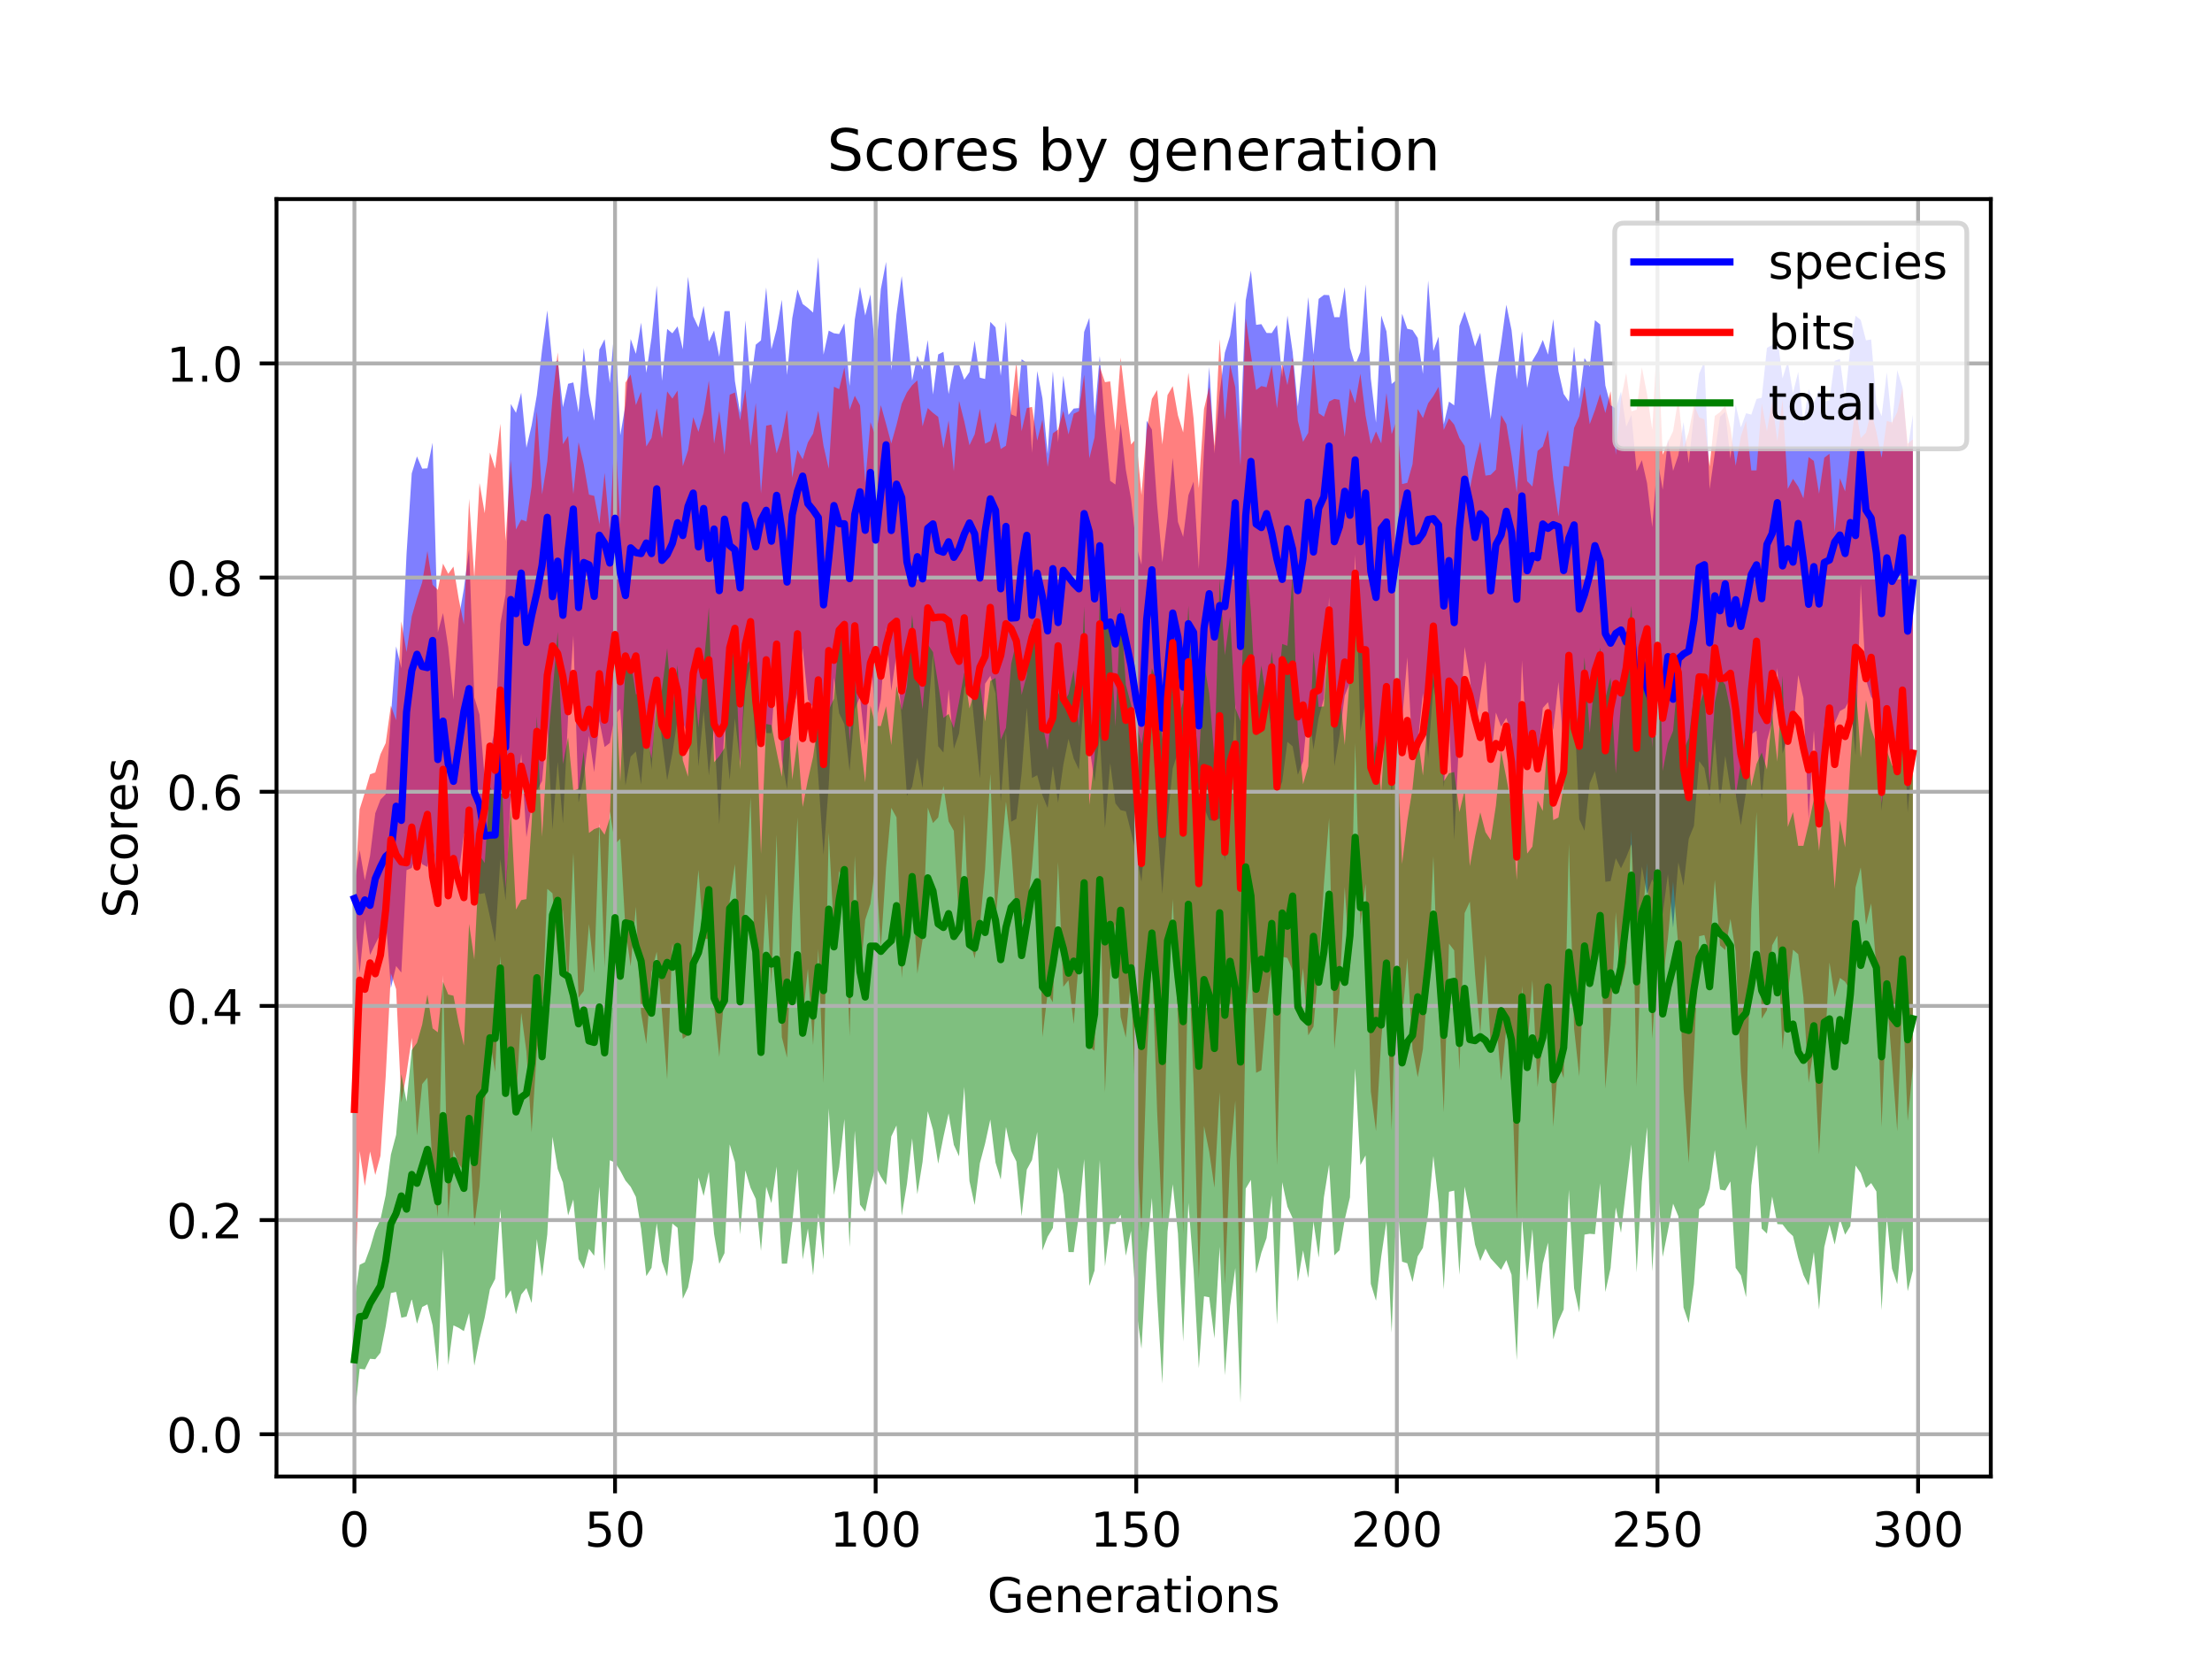 <?xml version="1.0" encoding="utf-8" standalone="no"?>
<!DOCTYPE svg PUBLIC "-//W3C//DTD SVG 1.1//EN"
  "http://www.w3.org/Graphics/SVG/1.1/DTD/svg11.dtd">
<!-- Created with matplotlib (https://matplotlib.org/) -->
<svg height="345.6pt" version="1.1" viewBox="0 0 460.8 345.6" width="460.8pt" xmlns="http://www.w3.org/2000/svg" xmlns:xlink="http://www.w3.org/1999/xlink">
 <defs>
  <style type="text/css">
*{stroke-linecap:butt;stroke-linejoin:round;}
  </style>
 </defs>
 <g id="figure_1">
  <g id="patch_1">
   <path d="M 0 345.6 
L 460.8 345.6 
L 460.8 0 
L 0 0 
z
" style="fill:#ffffff;"/>
  </g>
  <g id="axes_1">
   <g id="patch_2">
    <path d="M 57.6 307.584 
L 414.72 307.584 
L 414.72 41.472 
L 57.6 41.472 
z
" style="fill:#ffffff;"/>
   </g>
   <g id="PolyCollection_1">
    <path clip-path="url(#p69f5b04172)" d="M 73.833 184.14 
L 73.833 190.205 
L 74.919 202.782 
L 76.004 191.571 
L 77.09 198.927 
L 78.176 196.653 
L 79.262 194.554 
L 80.348 191.388 
L 81.433 205.833 
L 82.519 201.237 
L 83.605 202.607 
L 84.691 181.269 
L 85.777 180.814 
L 86.862 177.508 
L 87.948 180.041 
L 89.034 180.605 
L 90.12 174.62 
L 91.206 184.724 
L 92.291 172.735 
L 93.377 183.545 
L 94.463 179.813 
L 95.549 182.124 
L 96.635 173.758 
L 97.72 172.507 
L 98.806 184.677 
L 99.892 186.248 
L 100.978 186.052 
L 102.064 191.024 
L 103.149 196.228 
L 104.235 178.992 
L 105.321 187.606 
L 106.407 165.627 
L 107.493 169.68 
L 108.578 156.971 
L 109.664 174.405 
L 110.75 167.872 
L 111.836 164.718 
L 112.922 162.686 
L 114.007 150.862 
L 115.093 172.813 
L 116.179 158.72 
L 117.265 171.513 
L 118.351 149.155 
L 119.436 132.436 
L 120.522 167.232 
L 121.608 161.882 
L 122.694 153.274 
L 123.78 160.843 
L 124.865 150.195 
L 125.951 155.621 
L 127.037 154.779 
L 128.123 148.841 
L 129.209 147.666 
L 130.294 163.662 
L 131.38 157.633 
L 132.466 156.535 
L 133.552 163.422 
L 134.638 148.582 
L 135.723 160.297 
L 136.809 144.157 
L 137.895 154.142 
L 138.981 162.539 
L 140.067 156.952 
L 141.152 149.801 
L 142.238 150.362 
L 143.324 153.352 
L 144.41 139.545 
L 145.496 159.665 
L 146.581 148.124 
L 147.667 161.552 
L 148.753 151.567 
L 149.839 171.762 
L 150.925 151.492 
L 152.01 162.496 
L 153.096 149.66 
L 154.182 158.909 
L 155.268 143.691 
L 156.354 138.278 
L 157.439 156.03 
L 158.525 145.824 
L 159.611 152.703 
L 160.697 152.737 
L 161.783 137.799 
L 162.868 158.323 
L 163.954 164.392 
L 165.04 148.152 
L 166.126 144.328 
L 167.212 135.035 
L 168.297 145.701 
L 169.383 147.371 
L 170.469 162.073 
L 171.555 178.121 
L 172.641 163.621 
L 173.726 141.195 
L 174.812 148.601 
L 175.898 150.854 
L 176.984 160.646 
L 178.07 147.707 
L 179.155 145.141 
L 180.241 155.218 
L 181.327 135.504 
L 182.413 150.542 
L 183.499 145.683 
L 184.584 130.767 
L 185.67 143.882 
L 186.756 136.232 
L 187.842 149.792 
L 188.928 165.772 
L 190.013 163.888 
L 191.099 157.863 
L 192.185 164.182 
L 193.271 149.251 
L 194.357 136.09 
L 195.442 155.447 
L 196.528 156.774 
L 197.614 143.627 
L 198.7 156.014 
L 199.786 152.799 
L 200.871 143.459 
L 201.957 140.365 
L 203.043 151.47 
L 204.129 162.157 
L 205.215 142.438 
L 206.3 140.784 
L 207.386 144.437 
L 208.472 167.031 
L 209.558 152.366 
L 210.644 171.183 
L 211.729 170.586 
L 212.815 161.149 
L 213.901 147.433 
L 214.987 162.071 
L 216.073 161.483 
L 217.158 165.673 
L 218.244 168.322 
L 219.33 159.611 
L 220.416 167.227 
L 221.502 159.373 
L 222.587 153.937 
L 223.673 158.031 
L 224.759 160.329 
L 225.845 144.827 
L 226.931 155.462 
L 228.016 162.883 
L 229.102 153.202 
L 230.188 172.534 
L 231.274 158.97 
L 232.36 167.353 
L 233.445 168.771 
L 234.531 169.016 
L 235.617 173.318 
L 236.703 178.025 
L 237.789 183.694 
L 238.875 170.457 
L 239.96 147.894 
L 241.046 171.196 
L 242.132 186.211 
L 243.218 171.083 
L 244.304 160.067 
L 245.389 156.725 
L 246.475 174.442 
L 247.561 156.672 
L 248.647 163.174 
L 249.733 183.922 
L 250.818 168.248 
L 251.904 170.901 
L 252.99 170.997 
L 254.076 170.493 
L 255.162 179.26 
L 256.247 165.743 
L 257.333 146.747 
L 258.419 179.481 
L 259.505 152.294 
L 260.591 135.903 
L 261.676 150.661 
L 262.762 152.279 
L 263.848 144.619 
L 264.934 152.807 
L 266.02 165.348 
L 267.105 162.865 
L 268.191 154.545 
L 269.277 155.475 
L 270.363 161.415 
L 271.449 158.573 
L 272.534 147.385 
L 273.62 156.144 
L 274.706 149.49 
L 275.792 145.53 
L 276.878 124.368 
L 277.963 159.611 
L 279.049 153.261 
L 280.135 144.88 
L 281.221 142.214 
L 282.307 115.51 
L 283.392 152.359 
L 284.478 146.148 
L 285.564 159.211 
L 286.65 160.882 
L 287.736 154.547 
L 288.821 148.433 
L 289.907 165.789 
L 290.993 151.191 
L 292.079 150.253 
L 293.165 136.915 
L 294.25 156.965 
L 295.336 154.883 
L 296.422 144.381 
L 297.508 158.009 
L 298.594 142.969 
L 299.679 148.57 
L 300.765 164.075 
L 301.851 149.903 
L 302.937 174.954 
L 304.023 152.49 
L 305.108 134.773 
L 306.194 141.225 
L 307.28 151.775 
L 308.366 144.735 
L 309.452 137.673 
L 310.537 158.811 
L 311.623 148.43 
L 312.709 151.369 
L 313.795 149.537 
L 314.881 152.965 
L 315.966 170.688 
L 317.052 137.607 
L 318.138 156.955 
L 319.224 156.288 
L 320.31 159.053 
L 321.395 147.493 
L 322.481 146.262 
L 323.567 152.083 
L 324.653 142.085 
L 325.739 155.631 
L 326.824 140.616 
L 327.91 146.487 
L 328.996 170.674 
L 330.082 173.06 
L 331.168 163.205 
L 332.253 160.634 
L 333.339 166.026 
L 334.425 183.691 
L 335.511 183.553 
L 336.597 178.79 
L 337.682 180.887 
L 338.768 178.605 
L 339.854 175.852 
L 340.94 192.755 
L 342.026 180.498 
L 343.111 186.215 
L 344.197 183.176 
L 345.283 185.67 
L 346.369 190.45 
L 347.455 182.097 
L 348.54 193.246 
L 349.626 179.647 
L 350.712 184.549 
L 351.798 174.729 
L 352.884 172.043 
L 353.969 158.564 
L 355.055 160.011 
L 356.141 165.919 
L 357.227 153.829 
L 358.313 167.662 
L 359.398 157.469 
L 360.484 164.333 
L 361.57 165.55 
L 362.656 171.939 
L 363.742 164.935 
L 364.827 152.986 
L 365.913 152.212 
L 366.999 166.572 
L 368.085 154.335 
L 369.171 150.405 
L 370.256 139.122 
L 371.342 156.995 
L 372.428 153.372 
L 373.514 152.344 
L 374.6 140.617 
L 375.685 145.415 
L 376.771 170.67 
L 377.857 152.194 
L 378.943 170.202 
L 380.029 150.689 
L 381.114 149.964 
L 382.2 150.645 
L 383.286 148.133 
L 384.372 147.514 
L 385.458 145.474 
L 386.543 157.367 
L 387.629 121.631 
L 388.715 141.616 
L 389.801 145.167 
L 390.887 146.428 
L 391.972 168.95 
L 393.058 154.884 
L 394.144 153.601 
L 395.23 161.158 
L 396.316 143.36 
L 397.401 169.265 
L 398.487 156.447 
L 398.487 86.388 
L 398.487 86.388 
L 397.401 93.697 
L 396.316 80.674 
L 395.23 77.116 
L 394.144 88.635 
L 393.058 77.531 
L 391.972 86.696 
L 390.887 84.068 
L 389.801 70.722 
L 388.715 70.894 
L 387.629 66.66 
L 386.543 65.759 
L 385.458 72.237 
L 384.372 83.11 
L 383.286 74.778 
L 382.2 75.174 
L 381.114 83.368 
L 380.029 83.657 
L 378.943 81.463 
L 377.857 83.88 
L 376.771 81.104 
L 375.685 88.159 
L 374.6 77.464 
L 373.514 81.875 
L 372.428 75.271 
L 371.342 78.799 
L 370.256 70.31 
L 369.171 71.872 
L 368.085 72.466 
L 366.999 82.855 
L 365.913 83.111 
L 364.827 86.369 
L 363.742 86.081 
L 362.656 89.033 
L 361.57 84.298 
L 360.484 95.559 
L 359.398 85.786 
L 358.313 86.813 
L 357.227 94.411 
L 356.141 101.915 
L 355.055 75.273 
L 353.969 77.829 
L 352.884 86.196 
L 351.798 96.517 
L 350.712 87.922 
L 349.626 94.859 
L 348.54 98.085 
L 347.455 91.481 
L 346.369 102.009 
L 345.283 95.712 
L 344.197 109.795 
L 343.111 100.656 
L 342.026 95.862 
L 340.94 98.131 
L 339.854 86.427 
L 338.768 88.904 
L 337.682 81.591 
L 336.597 85.09 
L 335.511 84.426 
L 334.425 80.308 
L 333.339 67.581 
L 332.253 66.703 
L 331.168 76.378 
L 330.082 74.588 
L 328.996 83.094 
L 327.91 72.205 
L 326.824 83.659 
L 325.739 82.075 
L 324.653 77.331 
L 323.567 66.494 
L 322.481 73.886 
L 321.395 70.817 
L 320.31 73.317 
L 319.224 75.155 
L 318.138 80.837 
L 317.052 69.022 
L 315.966 79.011 
L 314.881 68.758 
L 313.795 63.479 
L 312.709 71.506 
L 311.623 78.526 
L 310.537 87.342 
L 309.452 78.711 
L 308.366 69.315 
L 307.28 72.184 
L 306.194 68.206 
L 305.108 64.885 
L 304.023 67.883 
L 302.937 84.452 
L 301.851 83.659 
L 300.765 88.41 
L 299.679 70.138 
L 298.594 73.114 
L 297.508 58.44 
L 296.422 77.893 
L 295.336 70.4 
L 294.25 68.738 
L 293.165 68.491 
L 292.079 65.368 
L 290.993 79.063 
L 289.907 79.991 
L 288.821 69.038 
L 287.736 65.726 
L 286.65 88.046 
L 285.564 78.844 
L 284.478 59.237 
L 283.392 73.332 
L 282.307 76.108 
L 281.221 72.463 
L 280.135 59.804 
L 279.049 66.069 
L 277.963 66.08 
L 276.878 61.489 
L 275.792 61.435 
L 274.706 62.269 
L 273.62 73.855 
L 272.534 61.888 
L 271.449 74.205 
L 270.363 84.671 
L 269.277 73.339 
L 268.191 65.728 
L 267.105 78.53 
L 266.02 67.698 
L 264.934 69.379 
L 263.848 69.358 
L 262.762 67.523 
L 261.676 67.675 
L 260.591 56.353 
L 259.505 62.574 
L 258.419 89.893 
L 257.333 62.743 
L 256.247 69.916 
L 255.162 73.467 
L 254.076 81.788 
L 252.99 94.426 
L 251.904 76.447 
L 250.818 93.58 
L 249.733 118.505 
L 248.647 100.324 
L 247.561 103.181 
L 246.475 111.848 
L 245.389 108.723 
L 244.304 95.349 
L 243.218 107.851 
L 242.132 117.108 
L 241.046 105.024 
L 239.96 89.499 
L 238.875 87.649 
L 237.789 117.65 
L 236.703 113.567 
L 235.617 103.947 
L 234.531 97.86 
L 233.445 88.188 
L 232.36 100.938 
L 231.274 100.169 
L 230.188 88.338 
L 229.102 74.146 
L 228.016 86.644 
L 226.931 66.2 
L 225.845 69.149 
L 224.759 85.004 
L 223.673 85.11 
L 222.587 86.425 
L 221.502 78.274 
L 220.416 92.153 
L 219.33 77.309 
L 218.244 94.539 
L 217.158 82.975 
L 216.073 77.286 
L 214.987 94.301 
L 213.901 75.594 
L 212.815 74.841 
L 211.729 86.78 
L 210.644 86.324 
L 209.558 66.951 
L 208.472 78.29 
L 207.386 68.201 
L 206.3 67.048 
L 205.215 78.944 
L 204.129 78.677 
L 203.043 70.971 
L 201.957 77.511 
L 200.871 79.096 
L 199.786 75.926 
L 198.7 76.203 
L 197.614 82.089 
L 196.528 73.302 
L 195.442 73.838 
L 194.357 82.182 
L 193.271 70.844 
L 192.185 77.009 
L 191.099 74.074 
L 190.013 79.291 
L 188.928 68.319 
L 187.842 57.517 
L 186.756 65.482 
L 185.67 77.143 
L 184.584 54.549 
L 183.499 60.199 
L 182.413 74.496 
L 181.327 61.327 
L 180.241 65.724 
L 179.155 59.747 
L 178.07 66.588 
L 176.984 80.43 
L 175.898 67.36 
L 174.812 69.577 
L 173.726 69.429 
L 172.641 68.872 
L 171.555 73.878 
L 170.469 53.568 
L 169.383 65.114 
L 168.297 64.147 
L 167.212 63.327 
L 166.126 60.302 
L 165.04 66.296 
L 163.954 78.118 
L 162.868 62.447 
L 161.783 68.578 
L 160.697 72.75 
L 159.611 59.896 
L 158.525 70.906 
L 157.439 71.802 
L 156.354 80.097 
L 155.268 66.767 
L 154.182 86.029 
L 153.096 79.37 
L 152.01 64.801 
L 150.925 64.817 
L 149.839 74.324 
L 148.753 68.847 
L 147.667 71.149 
L 146.581 63.736 
L 145.496 68.218 
L 144.41 65.89 
L 143.324 57.642 
L 142.238 72.766 
L 141.152 67.987 
L 140.067 69.44 
L 138.981 68.518 
L 137.895 79.337 
L 136.809 59.494 
L 135.723 70.352 
L 134.638 77.657 
L 133.552 67.214 
L 132.466 73.719 
L 131.38 70.62 
L 130.294 84.463 
L 129.209 90.683 
L 128.123 67.073 
L 127.037 79.809 
L 125.951 70.669 
L 124.865 72.806 
L 123.78 87.652 
L 122.694 82.041 
L 121.608 72.477 
L 120.522 85.89 
L 119.436 79.666 
L 118.351 79.952 
L 117.265 84.834 
L 116.179 75.078 
L 115.093 75.784 
L 114.007 64.669 
L 112.922 72.845 
L 111.836 82.286 
L 110.75 88.59 
L 109.664 93.274 
L 108.578 81.799 
L 107.493 86.004 
L 106.407 84.156 
L 105.321 123.744 
L 104.235 129.897 
L 103.149 151.642 
L 102.064 156.91 
L 100.978 162.277 
L 99.892 148.863 
L 98.806 145.296 
L 97.72 114.394 
L 96.635 122.652 
L 95.549 128.92 
L 94.463 145.724 
L 93.377 134.828 
L 92.291 127.703 
L 91.206 131.725 
L 90.12 92.231 
L 89.034 97.552 
L 87.948 97.631 
L 86.862 95.078 
L 85.777 98.605 
L 84.691 115.371 
L 83.605 139.195 
L 82.519 134.664 
L 81.433 149.149 
L 80.348 165.456 
L 79.262 166.573 
L 78.176 169.42 
L 77.09 178.274 
L 76.004 183.374 
L 74.919 177.07 
L 73.833 184.14 
z
" style="fill:#0000ff;fill-opacity:0.5;"/>
   </g>
   <g id="PolyCollection_2">
    <path clip-path="url(#p69f5b04172)" d="M 73.833 187.398 
L 73.833 274.829 
L 74.919 239.769 
L 76.004 247.055 
L 77.09 239.879 
L 78.176 244.775 
L 79.262 240.753 
L 80.348 224.283 
L 81.433 202.779 
L 82.519 206.063 
L 83.605 229.671 
L 84.691 223.632 
L 85.777 216.197 
L 86.862 236.545 
L 87.948 225.833 
L 89.034 224.486 
L 90.12 243.389 
L 91.206 253.525 
L 92.291 203.115 
L 93.377 253.689 
L 94.463 239.637 
L 95.549 242.451 
L 96.635 243.899 
L 97.72 233.585 
L 98.806 255.463 
L 99.892 247.122 
L 100.978 230.034 
L 102.064 216.584 
L 103.149 223.335 
L 104.235 199.224 
L 105.321 218.701 
L 106.407 219.254 
L 107.493 229.773 
L 108.578 210.98 
L 109.664 219.074 
L 110.75 235.87 
L 111.836 219.038 
L 112.922 212.764 
L 114.007 185.162 
L 115.093 186.101 
L 116.179 198.872 
L 117.265 189.489 
L 118.351 205.705 
L 119.436 177.663 
L 120.522 207.859 
L 121.608 206.431 
L 122.694 192.472 
L 123.78 202.702 
L 124.865 171.511 
L 125.951 201.534 
L 127.037 169.032 
L 128.123 175.839 
L 129.209 174.721 
L 130.294 193.58 
L 131.38 201.321 
L 132.466 188.875 
L 133.552 211.058 
L 134.638 217.492 
L 135.723 202.524 
L 136.809 198.283 
L 137.895 210.77 
L 138.981 224.871 
L 140.067 196.503 
L 141.152 206.391 
L 142.238 216.411 
L 143.324 215.624 
L 144.41 193.616 
L 145.496 181.217 
L 146.581 195.59 
L 147.667 195.575 
L 148.753 209.319 
L 149.839 220.183 
L 150.925 206.932 
L 152.01 187.654 
L 153.096 180.011 
L 154.182 205.699 
L 155.268 187.398 
L 156.354 166.12 
L 157.439 208.179 
L 158.525 207.019 
L 159.611 186.2 
L 160.697 205.053 
L 161.783 173.864 
L 162.868 216.044 
L 163.954 220.329 
L 165.04 190.987 
L 166.126 170.306 
L 167.212 212.035 
L 168.297 201.82 
L 169.383 217.715 
L 170.469 197.68 
L 171.555 225.673 
L 172.641 173.405 
L 173.726 194.54 
L 174.812 181.468 
L 175.898 183.615 
L 176.984 215.898 
L 178.07 178.279 
L 179.155 203.918 
L 180.241 191.625 
L 181.327 188.275 
L 182.413 179.714 
L 183.499 197.335 
L 184.584 180.669 
L 185.67 168.298 
L 186.756 170.282 
L 187.842 203.76 
L 188.928 190.53 
L 190.013 182.799 
L 191.099 202.862 
L 192.185 195.811 
L 193.271 168.256 
L 194.357 171.458 
L 195.442 170.299 
L 196.528 163.725 
L 197.614 171.121 
L 198.7 173.079 
L 199.786 192.075 
L 200.871 169.65 
L 201.957 195.605 
L 203.043 199.684 
L 204.129 192.835 
L 205.215 181.037 
L 206.3 161.194 
L 207.386 191.61 
L 208.472 179.54 
L 209.558 167.01 
L 210.644 176.621 
L 211.729 191.661 
L 212.815 192.427 
L 213.901 189.722 
L 214.987 180.739 
L 216.073 167.304 
L 217.158 216.064 
L 218.244 206.898 
L 219.33 208.797 
L 220.416 179.58 
L 221.502 205.573 
L 222.587 204.195 
L 223.673 213.316 
L 224.759 199.953 
L 225.845 187.194 
L 226.931 218.116 
L 228.016 218.872 
L 229.102 183.459 
L 230.188 227.584 
L 231.274 202.177 
L 232.36 192.349 
L 233.445 211.833 
L 234.531 216.155 
L 235.617 203.461 
L 236.703 236.025 
L 237.789 256.652 
L 238.875 221.205 
L 239.96 199.118 
L 241.046 231.428 
L 242.132 255.076 
L 243.218 208.701 
L 244.304 187.309 
L 245.389 212.734 
L 246.475 257.028 
L 247.561 198.062 
L 248.647 226.01 
L 249.733 266.459 
L 250.818 234.592 
L 251.904 239.931 
L 252.99 247.444 
L 254.076 227.523 
L 255.162 267.541 
L 256.247 241.466 
L 257.333 229.287 
L 258.419 273.051 
L 259.505 211.632 
L 260.591 200.241 
L 261.676 223.481 
L 262.762 222.94 
L 263.848 210.482 
L 264.934 201.645 
L 266.02 242.804 
L 267.105 199.316 
L 268.191 199.558 
L 269.277 202.198 
L 270.363 211.05 
L 271.449 201.676 
L 272.534 215.688 
L 273.62 213.861 
L 274.706 201.513 
L 275.792 184.323 
L 276.878 170.456 
L 277.963 218.587 
L 279.049 206.746 
L 280.135 184.786 
L 281.221 202.582 
L 282.307 154.794 
L 283.392 192.76 
L 284.478 184.108 
L 285.564 227.372 
L 286.65 235.648 
L 287.736 216.587 
L 288.821 204.17 
L 289.907 235.496 
L 290.993 196.66 
L 292.079 212.765 
L 293.165 199.58 
L 294.25 218.541 
L 295.336 224.409 
L 296.422 218.546 
L 297.508 204.121 
L 298.594 178.34 
L 299.679 208.612 
L 300.765 231.762 
L 301.851 196.58 
L 302.937 197.986 
L 304.023 223.024 
L 305.108 190.215 
L 306.194 187.835 
L 307.28 203.012 
L 308.366 215.307 
L 309.452 198.856 
L 310.537 217.455 
L 311.623 211.932 
L 312.709 225.137 
L 313.795 214.178 
L 314.881 222.704 
L 315.966 254.471 
L 317.052 205.36 
L 318.138 219.149 
L 319.224 204.185 
L 320.31 226.456 
L 321.395 216.424 
L 322.481 207.347 
L 323.567 234.726 
L 324.653 221.112 
L 325.739 224.622 
L 326.824 175.806 
L 327.91 214.261 
L 328.996 224.259 
L 330.082 200.015 
L 331.168 203.169 
L 332.253 193.863 
L 333.339 190.736 
L 334.425 226.775 
L 335.511 213.536 
L 336.597 190.011 
L 337.682 205.583 
L 338.768 200.503 
L 339.854 172.986 
L 340.94 226.403 
L 342.026 193.307 
L 343.111 179.818 
L 344.197 216.396 
L 345.283 199.742 
L 346.369 204.486 
L 347.455 195.445 
L 348.54 183.674 
L 349.626 197.172 
L 350.712 226.721 
L 351.798 242.281 
L 352.884 219.426 
L 353.969 195.038 
L 355.055 194.788 
L 356.141 199.229 
L 357.227 183.302 
L 358.313 196.956 
L 359.398 197.902 
L 360.484 191.415 
L 361.57 198.245 
L 362.656 223.266 
L 363.742 235.471 
L 364.827 189.923 
L 365.913 169.157 
L 366.999 212.231 
L 368.085 210.431 
L 369.171 196.93 
L 370.256 194.923 
L 371.342 218.661 
L 372.428 207.025 
L 373.514 197.843 
L 374.6 198.786 
L 375.685 207.787 
L 376.771 225.565 
L 377.857 218.203 
L 378.943 240.446 
L 380.029 220.751 
L 381.114 200.473 
L 382.2 207.7 
L 383.286 203.716 
L 384.372 204.504 
L 385.458 206.319 
L 386.543 184.889 
L 387.629 180.711 
L 388.715 192.668 
L 389.801 188.202 
L 390.887 201.73 
L 391.972 234.806 
L 393.058 207.564 
L 394.144 221.356 
L 395.23 235.673 
L 396.316 206.658 
L 397.401 233.559 
L 398.487 222.276 
L 398.487 91.526 
L 398.487 91.526 
L 397.401 92.438 
L 396.316 80.842 
L 395.23 85.848 
L 394.144 88.018 
L 393.058 87.682 
L 391.972 95.354 
L 390.887 90.011 
L 389.801 85.65 
L 388.715 90.125 
L 387.629 91.264 
L 386.543 84.822 
L 385.458 93.24 
L 384.372 102.371 
L 383.286 99.608 
L 382.2 110.818 
L 381.114 94.524 
L 380.029 95.345 
L 378.943 102.858 
L 377.857 96.03 
L 376.771 95.214 
L 375.685 103.814 
L 374.6 101.36 
L 373.514 99.753 
L 372.428 101.839 
L 371.342 83.25 
L 370.256 91.884 
L 369.171 83.575 
L 368.085 89.802 
L 366.999 84.056 
L 365.913 97.986 
L 364.827 98 
L 363.742 87.69 
L 362.656 90.83 
L 361.57 97.017 
L 360.484 89.081 
L 359.398 84.564 
L 358.313 85.851 
L 357.227 86.641 
L 356.141 97.157 
L 355.055 87.353 
L 353.969 86.932 
L 352.884 84.327 
L 351.798 90.016 
L 350.712 93.431 
L 349.626 82.977 
L 348.54 89.801 
L 347.455 92.085 
L 346.369 94.737 
L 345.283 69.11 
L 344.197 89.49 
L 343.111 82.139 
L 342.026 76.518 
L 340.94 85.348 
L 339.854 85.69 
L 338.768 77.701 
L 337.682 83.133 
L 336.597 94.743 
L 335.511 81.494 
L 334.425 86.042 
L 333.339 82.08 
L 332.253 85.461 
L 331.168 88.37 
L 330.082 80.427 
L 328.996 86.675 
L 327.91 89.139 
L 326.824 97.231 
L 325.739 97.058 
L 324.653 107.571 
L 323.567 99.888 
L 322.481 89.566 
L 321.395 93.018 
L 320.31 93.929 
L 319.224 101.351 
L 318.138 100.24 
L 317.052 88.187 
L 315.966 102.608 
L 314.881 94.812 
L 313.795 88.335 
L 312.709 86.472 
L 311.623 97.831 
L 310.537 98.923 
L 309.452 99.087 
L 308.366 91.98 
L 307.28 96.409 
L 306.194 101.803 
L 305.108 92.883 
L 304.023 91.26 
L 302.937 88.446 
L 301.851 87.16 
L 300.765 89.552 
L 299.679 80.594 
L 298.594 82.498 
L 297.508 84.002 
L 296.422 87.081 
L 295.336 85.201 
L 294.25 96.705 
L 293.165 100.581 
L 292.079 100.833 
L 290.993 87.34 
L 289.907 90.45 
L 288.821 81.871 
L 287.736 92.373 
L 286.65 89.88 
L 285.564 92.475 
L 284.478 86.575 
L 283.392 77.838 
L 282.307 83.997 
L 281.221 80.916 
L 280.135 91.03 
L 279.049 83.295 
L 277.963 83.097 
L 276.878 83.656 
L 275.792 86.811 
L 274.706 86.072 
L 273.62 74.685 
L 272.534 90.16 
L 271.449 92.036 
L 270.363 87.659 
L 269.277 74.476 
L 268.191 80.217 
L 267.105 75.514 
L 266.02 85.062 
L 264.934 76.193 
L 263.848 80.673 
L 262.762 80.417 
L 261.676 81.245 
L 260.591 73.816 
L 259.505 66.309 
L 258.419 97.032 
L 257.333 80.674 
L 256.247 75.939 
L 255.162 87.51 
L 254.076 70.66 
L 252.99 92.939 
L 251.904 80.635 
L 250.818 85.183 
L 249.733 101.704 
L 248.647 87.239 
L 247.561 77.626 
L 246.475 90.086 
L 245.389 86.536 
L 244.304 80.434 
L 243.218 82.3 
L 242.132 92.598 
L 241.046 81.252 
L 239.96 83.096 
L 238.875 89.698 
L 237.789 103.106 
L 236.703 91.331 
L 235.617 92.614 
L 234.531 83.982 
L 233.445 74.503 
L 232.36 89.712 
L 231.274 79.443 
L 230.188 79.615 
L 229.102 76.466 
L 228.016 91.097 
L 226.931 95.481 
L 225.845 78.059 
L 224.759 85.678 
L 223.673 86.183 
L 222.587 90.495 
L 221.502 85.59 
L 220.416 89.48 
L 219.33 90.269 
L 218.244 97.259 
L 217.158 87.404 
L 216.073 91.788 
L 214.987 84.76 
L 213.901 85.023 
L 212.815 89.822 
L 211.729 75.377 
L 210.644 85.343 
L 209.558 92.847 
L 208.472 93.54 
L 207.386 87.911 
L 206.3 91.864 
L 205.215 92.433 
L 204.129 85.157 
L 203.043 90.477 
L 201.957 92.754 
L 200.871 87.751 
L 199.786 83.486 
L 198.7 98.165 
L 197.614 87.597 
L 196.528 93.404 
L 195.442 86.839 
L 194.357 86.003 
L 193.271 84.998 
L 192.185 88.817 
L 191.099 79.234 
L 190.013 80.253 
L 188.928 81.75 
L 187.842 84.106 
L 186.756 88.521 
L 185.67 92.366 
L 184.584 88.315 
L 183.499 84.396 
L 182.413 90.884 
L 181.327 87.932 
L 180.241 100.541 
L 179.155 84.458 
L 178.07 82.444 
L 176.984 85.369 
L 175.898 76.531 
L 174.812 81.066 
L 173.726 80.562 
L 172.641 97.643 
L 171.555 92.87 
L 170.469 85.572 
L 169.383 90.334 
L 168.297 92.164 
L 167.212 95.674 
L 166.126 93.74 
L 165.04 99.497 
L 163.954 85.391 
L 162.868 91.01 
L 161.783 94.465 
L 160.697 88.455 
L 159.611 88.681 
L 158.525 102.764 
L 157.439 83.927 
L 156.354 92.878 
L 155.268 81.118 
L 154.182 87.58 
L 153.096 81.766 
L 152.01 82.222 
L 150.925 94.71 
L 149.839 85.597 
L 148.753 92.433 
L 147.667 79.29 
L 146.581 85.979 
L 145.496 89.967 
L 144.41 86.899 
L 143.324 93.853 
L 142.238 97.111 
L 141.152 81.365 
L 140.067 83.035 
L 138.981 81.537 
L 137.895 91.279 
L 136.809 85.062 
L 135.723 91.231 
L 134.638 93.012 
L 133.552 81.626 
L 132.466 84.391 
L 131.38 78.005 
L 130.294 79.703 
L 129.209 109.329 
L 128.123 88.513 
L 127.037 110.769 
L 125.951 98.51 
L 124.865 109.182 
L 123.78 103.299 
L 122.694 103.033 
L 121.608 96.757 
L 120.522 92.117 
L 119.436 102.895 
L 118.351 90.811 
L 117.265 92.53 
L 116.179 73.409 
L 115.093 83.035 
L 114.007 96.135 
L 112.922 102.992 
L 111.836 85.671 
L 110.75 101.343 
L 109.664 108.639 
L 108.578 108.243 
L 107.493 110.305 
L 106.407 95.805 
L 105.321 112.674 
L 104.235 88.268 
L 103.149 97.622 
L 102.064 94.269 
L 100.978 106.925 
L 99.892 100.629 
L 98.806 120.366 
L 97.72 103.917 
L 96.635 130.094 
L 95.549 124.675 
L 94.463 118.031 
L 93.377 119.53 
L 92.291 117.417 
L 91.206 122.881 
L 90.12 121.8 
L 89.034 114.792 
L 87.948 121.306 
L 86.862 124.641 
L 85.777 128.401 
L 84.691 135.838 
L 83.605 129.451 
L 82.519 150.041 
L 81.433 146.994 
L 80.348 154.8 
L 79.262 157.11 
L 78.176 160.924 
L 77.09 161.307 
L 76.004 165.119 
L 74.919 168.598 
L 73.833 187.398 
z
" style="fill:#ff0000;fill-opacity:0.5;"/>
   </g>
   <g id="PolyCollection_3">
    <path clip-path="url(#p69f5b04172)" d="M 73.833 271.042 
L 73.833 295.488 
L 74.919 285.122 
L 76.004 285.278 
L 77.09 283.059 
L 78.176 283.15 
L 79.262 281.79 
L 80.348 276.318 
L 81.433 269.365 
L 82.519 269.132 
L 83.605 274.515 
L 84.691 274.264 
L 85.777 270.587 
L 86.862 275.759 
L 87.948 272.272 
L 89.034 271.714 
L 90.12 276.087 
L 91.206 285.685 
L 92.291 260.293 
L 93.377 284.381 
L 94.463 276.098 
L 95.549 276.611 
L 96.635 277.301 
L 97.72 273.52 
L 98.806 284.492 
L 99.892 278.934 
L 100.978 274.426 
L 102.064 268.561 
L 103.149 266.414 
L 104.235 251.909 
L 105.321 270.548 
L 106.407 268.789 
L 107.493 273.802 
L 108.578 269.683 
L 109.664 268.333 
L 110.75 271.45 
L 111.836 258.128 
L 112.922 265.947 
L 114.007 257.167 
L 115.093 236.818 
L 116.179 243.499 
L 117.265 246.326 
L 118.351 253.194 
L 119.436 249.861 
L 120.522 262.284 
L 121.608 264.316 
L 122.694 260.159 
L 123.78 261.605 
L 124.865 247.203 
L 125.951 264.765 
L 127.037 241.697 
L 128.123 242.186 
L 129.209 243.878 
L 130.294 245.935 
L 131.38 247.227 
L 132.466 249.336 
L 133.552 255.975 
L 134.638 265.844 
L 135.723 264.11 
L 136.809 254.811 
L 137.895 262.82 
L 138.981 265.919 
L 140.067 254.88 
L 141.152 255.778 
L 142.238 270.566 
L 143.324 268.238 
L 144.41 262.395 
L 145.496 245.309 
L 146.581 249.138 
L 147.667 244.132 
L 148.753 257.053 
L 149.839 263.276 
L 150.925 261.055 
L 152.01 238.396 
L 153.096 242.097 
L 154.182 257.145 
L 155.268 243.811 
L 156.354 247.447 
L 157.439 249.759 
L 158.525 260.601 
L 159.611 247.205 
L 160.697 250.651 
L 161.783 243.022 
L 162.868 263.244 
L 163.954 263.236 
L 165.04 254.918 
L 166.126 243.503 
L 167.212 262.361 
L 168.297 255.934 
L 169.383 265.663 
L 170.469 252.745 
L 171.555 262.339 
L 172.641 230.9 
L 173.726 248.937 
L 174.812 243.138 
L 175.898 233.113 
L 176.984 259.777 
L 178.07 235.551 
L 179.155 250.962 
L 180.241 252.405 
L 181.327 247.187 
L 182.413 242.975 
L 183.499 245.138 
L 184.584 246.854 
L 185.67 236.747 
L 186.756 234.454 
L 187.842 253.234 
L 188.928 246.681 
L 190.013 237.133 
L 191.099 248.781 
L 192.185 242.032 
L 193.271 231.506 
L 194.357 235.396 
L 195.442 242.415 
L 196.528 236.863 
L 197.614 231.929 
L 198.7 238.488 
L 199.786 240.884 
L 200.871 226.4 
L 201.957 246.037 
L 203.043 251.036 
L 204.129 242.316 
L 205.215 238.21 
L 206.3 233.221 
L 207.386 242.189 
L 208.472 245.722 
L 209.558 234.775 
L 210.644 239.764 
L 211.729 241.955 
L 212.815 253.366 
L 213.901 243.651 
L 214.987 241.659 
L 216.073 235.818 
L 217.158 260.488 
L 218.244 257.625 
L 219.33 255.805 
L 220.416 243.192 
L 221.502 248.801 
L 222.587 260.826 
L 223.673 260.845 
L 224.759 253.066 
L 225.845 241.48 
L 226.931 267.902 
L 228.016 264.663 
L 229.102 241.652 
L 230.188 263.796 
L 231.274 255.003 
L 232.36 254.957 
L 233.445 253.002 
L 234.531 261.594 
L 235.617 256.42 
L 236.703 272.583 
L 237.789 280.969 
L 238.875 261.297 
L 239.96 249.532 
L 241.046 270.169 
L 242.132 288.236 
L 243.218 256.541 
L 244.304 246.684 
L 245.389 256.982 
L 246.475 279.45 
L 247.561 250.591 
L 248.647 264.637 
L 249.733 285.026 
L 250.818 270.037 
L 251.904 270.239 
L 252.99 278.791 
L 254.076 259.722 
L 255.162 286.506 
L 256.247 272.074 
L 257.333 264.132 
L 258.419 292.252 
L 259.505 247.61 
L 260.591 245.796 
L 261.676 265.301 
L 262.762 260.973 
L 263.848 257.897 
L 264.934 249.014 
L 266.02 275.952 
L 267.105 246.255 
L 268.191 251.375 
L 269.277 253.78 
L 270.363 266.966 
L 271.449 260.47 
L 272.534 266.24 
L 273.62 254.472 
L 274.706 261.999 
L 275.792 249.414 
L 276.878 242.63 
L 277.963 261.507 
L 279.049 260.445 
L 280.135 254.055 
L 281.221 249.42 
L 282.307 222.592 
L 283.392 242.716 
L 284.478 240.692 
L 285.564 267.46 
L 286.65 270.981 
L 287.736 261.757 
L 288.821 254.455 
L 289.907 277.631 
L 290.993 249.038 
L 292.079 262.829 
L 293.165 263.167 
L 294.25 267.065 
L 295.336 261.726 
L 296.422 259.935 
L 297.508 252.832 
L 298.594 240.804 
L 299.679 250.638 
L 300.765 268.597 
L 301.851 248.268 
L 302.937 248.025 
L 304.023 265.568 
L 305.108 247.192 
L 306.194 252.691 
L 307.28 259.282 
L 308.366 262.688 
L 309.452 260.129 
L 310.537 262.151 
L 311.623 263.334 
L 312.709 264.522 
L 313.795 262.491 
L 314.881 265.563 
L 315.966 283.365 
L 317.052 253.655 
L 318.138 266.936 
L 319.224 256.056 
L 320.31 272.836 
L 321.395 263.259 
L 322.481 258.856 
L 323.567 279.031 
L 324.653 275.236 
L 325.739 272.779 
L 326.824 247.841 
L 327.91 268.376 
L 328.996 273.397 
L 330.082 257.194 
L 331.168 257.011 
L 332.253 257.113 
L 333.339 246.5 
L 334.425 269.157 
L 335.511 264.182 
L 336.597 251.517 
L 337.682 256.821 
L 338.768 247.533 
L 339.854 238.414 
L 340.94 265.088 
L 342.026 246.163 
L 343.111 234.795 
L 344.197 264.855 
L 345.283 245.637 
L 346.369 261.829 
L 347.455 256.402 
L 348.54 250.747 
L 349.626 253.367 
L 350.712 272.389 
L 351.798 275.592 
L 352.884 267.467 
L 353.969 251.886 
L 355.055 250.996 
L 356.141 247.618 
L 357.227 239.563 
L 358.313 247.79 
L 359.398 248.007 
L 360.484 246.114 
L 361.57 264.121 
L 362.656 265.687 
L 363.742 270.23 
L 364.827 246.952 
L 365.913 238.476 
L 366.999 255.938 
L 368.085 256.99 
L 369.171 249.261 
L 370.256 255 
L 371.342 255.069 
L 372.428 256.494 
L 373.514 257.505 
L 374.6 262.042 
L 375.685 265.589 
L 376.771 267.79 
L 377.857 260.832 
L 378.943 272.809 
L 380.029 259.799 
L 381.114 255.14 
L 382.2 259.265 
L 383.286 253.954 
L 384.372 257.205 
L 385.458 255.425 
L 386.543 242.792 
L 387.629 244.405 
L 388.715 247.465 
L 389.801 246.457 
L 390.887 248.204 
L 391.972 272.946 
L 393.058 253.533 
L 394.144 264.292 
L 395.23 267.512 
L 396.316 255.783 
L 397.401 268.991 
L 398.487 264.651 
L 398.487 159.803 
L 398.487 159.803 
L 397.401 164.207 
L 396.316 143.788 
L 395.23 159.002 
L 394.144 159.524 
L 393.058 156.369 
L 391.972 167.339 
L 390.887 154.937 
L 389.801 151.84 
L 388.715 145.86 
L 387.629 157.818 
L 386.543 141.991 
L 385.458 158.932 
L 384.372 176.528 
L 383.286 170.831 
L 382.2 185.176 
L 381.114 169.358 
L 380.029 166.082 
L 378.943 177.259 
L 377.857 166.54 
L 376.771 171.704 
L 375.685 176.195 
L 374.6 176.204 
L 373.514 169.166 
L 372.428 172.268 
L 371.342 140.736 
L 370.256 158.65 
L 369.171 148.767 
L 368.085 160.289 
L 366.999 156.762 
L 365.913 159.136 
L 364.827 163.825 
L 363.742 151.811 
L 362.656 158.799 
L 361.57 165.777 
L 360.484 147.934 
L 359.398 142.649 
L 358.313 141.217 
L 357.227 146.292 
L 356.141 163.486 
L 355.055 143.751 
L 353.969 147.052 
L 352.884 144.735 
L 351.798 153.739 
L 350.712 156.324 
L 349.626 139.822 
L 348.54 152.233 
L 347.455 154.873 
L 346.369 160.626 
L 345.283 118.026 
L 344.197 155.753 
L 343.111 139.518 
L 342.026 134.237 
L 340.94 143.989 
L 339.854 126.209 
L 338.768 135.356 
L 337.682 146.217 
L 336.597 161.157 
L 335.511 141.151 
L 334.425 145.444 
L 333.339 134.919 
L 332.253 140.835 
L 331.168 152.74 
L 330.082 136.936 
L 328.996 152.726 
L 327.91 145.88 
L 326.824 148.926 
L 325.739 163.745 
L 324.653 170.294 
L 323.567 170.841 
L 322.481 152.371 
L 321.395 168.945 
L 320.31 166.763 
L 319.224 176.365 
L 318.138 177.814 
L 317.052 161.647 
L 315.966 183.356 
L 314.881 167.833 
L 313.795 162.019 
L 312.709 156.555 
L 311.623 167.81 
L 310.537 175.002 
L 309.452 173.352 
L 308.366 169.219 
L 307.28 174.289 
L 306.194 180.441 
L 305.108 164.625 
L 304.023 169.178 
L 302.937 160.827 
L 301.851 161.077 
L 300.765 162.765 
L 299.679 150.866 
L 298.594 140.055 
L 297.508 149.471 
L 296.422 161.561 
L 295.336 153.575 
L 294.25 164.297 
L 293.165 171.004 
L 292.079 180.005 
L 290.993 154.816 
L 289.907 161.201 
L 288.821 146.799 
L 287.736 165.316 
L 286.65 154.161 
L 285.564 161.499 
L 284.478 136.317 
L 283.392 135.415 
L 282.307 126.272 
L 281.221 140.362 
L 280.135 155.229 
L 279.049 143.512 
L 277.963 149.842 
L 276.878 129.918 
L 275.792 147.149 
L 274.706 147.26 
L 273.62 135.641 
L 272.534 159.641 
L 271.449 163.372 
L 270.363 152.49 
L 269.277 119.558 
L 268.191 134.532 
L 267.105 134.145 
L 266.02 145.697 
L 264.934 135.72 
L 263.848 145.881 
L 262.762 138.624 
L 261.676 146.864 
L 260.591 127.44 
L 259.505 113.568 
L 258.419 150.225 
L 257.333 147.523 
L 256.247 128.44 
L 255.162 136.494 
L 254.076 120.576 
L 252.99 158.053 
L 251.904 144.45 
L 250.818 138.1 
L 249.733 159.21 
L 248.647 146.916 
L 247.561 126.163 
L 246.475 146.201 
L 245.389 149.829 
L 244.304 137.948 
L 243.218 135.331 
L 242.132 154.012 
L 241.046 142.149 
L 239.96 139.204 
L 238.875 148.421 
L 237.789 155.033 
L 236.703 150.749 
L 235.617 146.797 
L 234.531 142.617 
L 233.445 126.225 
L 232.36 151.345 
L 231.274 130.113 
L 230.188 128.637 
L 229.102 124.828 
L 228.016 157.878 
L 226.931 167.641 
L 225.845 126.326 
L 224.759 151.426 
L 223.673 139.593 
L 222.587 144.634 
L 221.502 146.36 
L 220.416 144.244 
L 219.33 146.01 
L 218.244 156.274 
L 217.158 150.708 
L 216.073 131.554 
L 214.987 130.022 
L 213.901 140.65 
L 212.815 144.752 
L 211.729 133.677 
L 210.644 138.29 
L 209.558 151.616 
L 208.472 154.104 
L 207.386 141.219 
L 206.3 141.851 
L 205.215 150.297 
L 204.129 142.418 
L 203.043 143.998 
L 201.957 147.569 
L 200.871 140.08 
L 199.786 146.196 
L 198.7 151.701 
L 197.614 148.726 
L 196.528 149.553 
L 195.442 142.497 
L 194.357 135.826 
L 193.271 134.235 
L 192.185 147.724 
L 191.099 139.42 
L 190.013 128.073 
L 188.928 143.05 
L 187.842 147.943 
L 186.756 142.886 
L 185.67 155.201 
L 184.584 147.109 
L 183.499 151.246 
L 182.413 151.217 
L 181.327 147.006 
L 180.241 162.998 
L 179.155 153.887 
L 178.07 140.948 
L 176.984 154.504 
L 175.898 129.186 
L 174.812 131.73 
L 173.726 145.561 
L 172.641 147.893 
L 171.555 150.387 
L 170.469 150.089 
L 169.383 157.669 
L 168.297 162.452 
L 167.212 168.109 
L 166.126 154.283 
L 165.04 162.422 
L 163.954 145.947 
L 162.868 161.822 
L 161.783 156.6 
L 160.697 151.036 
L 159.611 150.811 
L 158.525 177.874 
L 157.439 146.728 
L 156.354 137.363 
L 155.268 138.833 
L 154.182 160.246 
L 153.096 133.791 
L 152.01 140.066 
L 150.925 155.826 
L 149.839 157.532 
L 148.753 158.783 
L 147.667 126.529 
L 146.581 138.68 
L 145.496 151.586 
L 144.41 139.038 
L 143.324 161.799 
L 142.238 158.374 
L 141.152 138.542 
L 140.067 148.133 
L 138.981 135.055 
L 137.895 143.61 
L 136.809 146.647 
L 135.723 158.024 
L 134.638 152.643 
L 133.552 144.437 
L 132.466 144.626 
L 131.38 137.761 
L 130.294 138.544 
L 129.209 162.857 
L 128.123 140.151 
L 127.037 170.417 
L 125.951 173.888 
L 124.865 172.33 
L 123.78 172.714 
L 122.694 173.523 
L 121.608 156.492 
L 120.522 164.286 
L 119.436 164.777 
L 118.351 153.643 
L 117.265 159.16 
L 116.179 131.624 
L 115.093 144.373 
L 114.007 156.146 
L 112.922 174.312 
L 111.836 149.219 
L 110.75 171.486 
L 109.664 187.3 
L 108.578 187.505 
L 107.493 189.478 
L 106.407 168.641 
L 105.321 185.008 
L 104.235 151.41 
L 103.149 166.223 
L 102.064 163.821 
L 100.978 179.778 
L 99.892 178.151 
L 98.806 199.872 
L 97.72 192.463 
L 96.635 217.821 
L 95.549 213.081 
L 94.463 207.424 
L 93.377 207.172 
L 92.291 204.517 
L 91.206 215.046 
L 90.12 214.217 
L 89.034 207.168 
L 87.948 213.443 
L 86.862 217.247 
L 85.777 218.748 
L 84.691 229.501 
L 83.605 223.768 
L 82.519 236.417 
L 81.433 240.518 
L 80.348 248.963 
L 79.262 253.995 
L 78.176 256.281 
L 77.09 259.991 
L 76.004 262.948 
L 74.919 263.486 
L 73.833 271.042 
z
" style="fill:#008000;fill-opacity:0.5;"/>
   </g>
   <g id="matplotlib.axis_1">
    <g id="xtick_1">
     <g id="line2d_1">
      <path clip-path="url(#p69f5b04172)" d="M 73.833 307.584 
L 73.833 41.472 
" style="fill:none;stroke:#b0b0b0;stroke-linecap:square;stroke-width:0.8;"/>
     </g>
     <g id="line2d_2">
      <defs>
       <path d="M 0 0 
L 0 3.5 
" id="m46f66cc0eb" style="stroke:#000000;stroke-width:0.8;"/>
      </defs>
      <g>
       <use style="stroke:#000000;stroke-width:0.8;" x="73.833" xlink:href="#m46f66cc0eb" y="307.584"/>
      </g>
     </g>
     <g id="text_1">
      <!-- 0 -->
      <defs>
       <path d="M 31.781 66.406 
Q 24.172 66.406 20.328 58.906 
Q 16.5 51.422 16.5 36.375 
Q 16.5 21.391 20.328 13.891 
Q 24.172 6.391 31.781 6.391 
Q 39.453 6.391 43.281 13.891 
Q 47.125 21.391 47.125 36.375 
Q 47.125 51.422 43.281 58.906 
Q 39.453 66.406 31.781 66.406 
z
M 31.781 74.219 
Q 44.047 74.219 50.516 64.516 
Q 56.984 54.828 56.984 36.375 
Q 56.984 17.969 50.516 8.266 
Q 44.047 -1.422 31.781 -1.422 
Q 19.531 -1.422 13.062 8.266 
Q 6.594 17.969 6.594 36.375 
Q 6.594 54.828 13.062 64.516 
Q 19.531 74.219 31.781 74.219 
z
" id="DejaVuSans-48"/>
      </defs>
      <g transform="translate(70.651 322.182)scale(0.1 -0.1)">
       <use xlink:href="#DejaVuSans-48"/>
      </g>
     </g>
    </g>
    <g id="xtick_2">
     <g id="line2d_3">
      <path clip-path="url(#p69f5b04172)" d="M 128.123 307.584 
L 128.123 41.472 
" style="fill:none;stroke:#b0b0b0;stroke-linecap:square;stroke-width:0.8;"/>
     </g>
     <g id="line2d_4">
      <g>
       <use style="stroke:#000000;stroke-width:0.8;" x="128.123" xlink:href="#m46f66cc0eb" y="307.584"/>
      </g>
     </g>
     <g id="text_2">
      <!-- 50 -->
      <defs>
       <path d="M 10.797 72.906 
L 49.516 72.906 
L 49.516 64.594 
L 19.828 64.594 
L 19.828 46.734 
Q 21.969 47.469 24.109 47.828 
Q 26.266 48.188 28.422 48.188 
Q 40.625 48.188 47.75 41.5 
Q 54.891 34.812 54.891 23.391 
Q 54.891 11.625 47.562 5.094 
Q 40.234 -1.422 26.906 -1.422 
Q 22.312 -1.422 17.547 -0.641 
Q 12.797 0.141 7.719 1.703 
L 7.719 11.625 
Q 12.109 9.234 16.797 8.062 
Q 21.484 6.891 26.703 6.891 
Q 35.156 6.891 40.078 11.328 
Q 45.016 15.766 45.016 23.391 
Q 45.016 31 40.078 35.438 
Q 35.156 39.891 26.703 39.891 
Q 22.75 39.891 18.812 39.016 
Q 14.891 38.141 10.797 36.281 
z
" id="DejaVuSans-53"/>
      </defs>
      <g transform="translate(121.76 322.182)scale(0.1 -0.1)">
       <use xlink:href="#DejaVuSans-53"/>
       <use x="63.623" xlink:href="#DejaVuSans-48"/>
      </g>
     </g>
    </g>
    <g id="xtick_3">
     <g id="line2d_5">
      <path clip-path="url(#p69f5b04172)" d="M 182.413 307.584 
L 182.413 41.472 
" style="fill:none;stroke:#b0b0b0;stroke-linecap:square;stroke-width:0.8;"/>
     </g>
     <g id="line2d_6">
      <g>
       <use style="stroke:#000000;stroke-width:0.8;" x="182.413" xlink:href="#m46f66cc0eb" y="307.584"/>
      </g>
     </g>
     <g id="text_3">
      <!-- 100 -->
      <defs>
       <path d="M 12.406 8.297 
L 28.516 8.297 
L 28.516 63.922 
L 10.984 60.406 
L 10.984 69.391 
L 28.422 72.906 
L 38.281 72.906 
L 38.281 8.297 
L 54.391 8.297 
L 54.391 0 
L 12.406 0 
z
" id="DejaVuSans-49"/>
      </defs>
      <g transform="translate(172.869 322.182)scale(0.1 -0.1)">
       <use xlink:href="#DejaVuSans-49"/>
       <use x="63.623" xlink:href="#DejaVuSans-48"/>
       <use x="127.246" xlink:href="#DejaVuSans-48"/>
      </g>
     </g>
    </g>
    <g id="xtick_4">
     <g id="line2d_7">
      <path clip-path="url(#p69f5b04172)" d="M 236.703 307.584 
L 236.703 41.472 
" style="fill:none;stroke:#b0b0b0;stroke-linecap:square;stroke-width:0.8;"/>
     </g>
     <g id="line2d_8">
      <g>
       <use style="stroke:#000000;stroke-width:0.8;" x="236.703" xlink:href="#m46f66cc0eb" y="307.584"/>
      </g>
     </g>
     <g id="text_4">
      <!-- 150 -->
      <g transform="translate(227.159 322.182)scale(0.1 -0.1)">
       <use xlink:href="#DejaVuSans-49"/>
       <use x="63.623" xlink:href="#DejaVuSans-53"/>
       <use x="127.246" xlink:href="#DejaVuSans-48"/>
      </g>
     </g>
    </g>
    <g id="xtick_5">
     <g id="line2d_9">
      <path clip-path="url(#p69f5b04172)" d="M 290.993 307.584 
L 290.993 41.472 
" style="fill:none;stroke:#b0b0b0;stroke-linecap:square;stroke-width:0.8;"/>
     </g>
     <g id="line2d_10">
      <g>
       <use style="stroke:#000000;stroke-width:0.8;" x="290.993" xlink:href="#m46f66cc0eb" y="307.584"/>
      </g>
     </g>
     <g id="text_5">
      <!-- 200 -->
      <defs>
       <path d="M 19.188 8.297 
L 53.609 8.297 
L 53.609 0 
L 7.328 0 
L 7.328 8.297 
Q 12.938 14.109 22.625 23.891 
Q 32.328 33.688 34.812 36.531 
Q 39.547 41.844 41.422 45.531 
Q 43.312 49.219 43.312 52.781 
Q 43.312 58.594 39.234 62.25 
Q 35.156 65.922 28.609 65.922 
Q 23.969 65.922 18.812 64.312 
Q 13.672 62.703 7.812 59.422 
L 7.812 69.391 
Q 13.766 71.781 18.938 73 
Q 24.125 74.219 28.422 74.219 
Q 39.75 74.219 46.484 68.547 
Q 53.219 62.891 53.219 53.422 
Q 53.219 48.922 51.531 44.891 
Q 49.859 40.875 45.406 35.406 
Q 44.188 33.984 37.641 27.219 
Q 31.109 20.453 19.188 8.297 
z
" id="DejaVuSans-50"/>
      </defs>
      <g transform="translate(281.449 322.182)scale(0.1 -0.1)">
       <use xlink:href="#DejaVuSans-50"/>
       <use x="63.623" xlink:href="#DejaVuSans-48"/>
       <use x="127.246" xlink:href="#DejaVuSans-48"/>
      </g>
     </g>
    </g>
    <g id="xtick_6">
     <g id="line2d_11">
      <path clip-path="url(#p69f5b04172)" d="M 345.283 307.584 
L 345.283 41.472 
" style="fill:none;stroke:#b0b0b0;stroke-linecap:square;stroke-width:0.8;"/>
     </g>
     <g id="line2d_12">
      <g>
       <use style="stroke:#000000;stroke-width:0.8;" x="345.283" xlink:href="#m46f66cc0eb" y="307.584"/>
      </g>
     </g>
     <g id="text_6">
      <!-- 250 -->
      <g transform="translate(335.739 322.182)scale(0.1 -0.1)">
       <use xlink:href="#DejaVuSans-50"/>
       <use x="63.623" xlink:href="#DejaVuSans-53"/>
       <use x="127.246" xlink:href="#DejaVuSans-48"/>
      </g>
     </g>
    </g>
    <g id="xtick_7">
     <g id="line2d_13">
      <path clip-path="url(#p69f5b04172)" d="M 399.573 307.584 
L 399.573 41.472 
" style="fill:none;stroke:#b0b0b0;stroke-linecap:square;stroke-width:0.8;"/>
     </g>
     <g id="line2d_14">
      <g>
       <use style="stroke:#000000;stroke-width:0.8;" x="399.573" xlink:href="#m46f66cc0eb" y="307.584"/>
      </g>
     </g>
     <g id="text_7">
      <!-- 300 -->
      <defs>
       <path d="M 40.578 39.312 
Q 47.656 37.797 51.625 33 
Q 55.609 28.219 55.609 21.188 
Q 55.609 10.406 48.188 4.484 
Q 40.766 -1.422 27.094 -1.422 
Q 22.516 -1.422 17.656 -0.516 
Q 12.797 0.391 7.625 2.203 
L 7.625 11.719 
Q 11.719 9.328 16.594 8.109 
Q 21.484 6.891 26.812 6.891 
Q 36.078 6.891 40.938 10.547 
Q 45.797 14.203 45.797 21.188 
Q 45.797 27.641 41.281 31.266 
Q 36.766 34.906 28.719 34.906 
L 20.219 34.906 
L 20.219 43.016 
L 29.109 43.016 
Q 36.375 43.016 40.234 45.922 
Q 44.094 48.828 44.094 54.297 
Q 44.094 59.906 40.109 62.906 
Q 36.141 65.922 28.719 65.922 
Q 24.656 65.922 20.016 65.031 
Q 15.375 64.156 9.812 62.312 
L 9.812 71.094 
Q 15.438 72.656 20.344 73.438 
Q 25.25 74.219 29.594 74.219 
Q 40.828 74.219 47.359 69.109 
Q 53.906 64.016 53.906 55.328 
Q 53.906 49.266 50.438 45.094 
Q 46.969 40.922 40.578 39.312 
z
" id="DejaVuSans-51"/>
      </defs>
      <g transform="translate(390.029 322.182)scale(0.1 -0.1)">
       <use xlink:href="#DejaVuSans-51"/>
       <use x="63.623" xlink:href="#DejaVuSans-48"/>
       <use x="127.246" xlink:href="#DejaVuSans-48"/>
      </g>
     </g>
    </g>
    <g id="text_8">
     <!-- Generations -->
     <defs>
      <path d="M 59.516 10.406 
L 59.516 29.984 
L 43.406 29.984 
L 43.406 38.094 
L 69.281 38.094 
L 69.281 6.781 
Q 63.578 2.734 56.688 0.656 
Q 49.812 -1.422 42 -1.422 
Q 24.906 -1.422 15.25 8.562 
Q 5.609 18.562 5.609 36.375 
Q 5.609 54.25 15.25 64.234 
Q 24.906 74.219 42 74.219 
Q 49.125 74.219 55.547 72.453 
Q 61.969 70.703 67.391 67.281 
L 67.391 56.781 
Q 61.922 61.422 55.766 63.766 
Q 49.609 66.109 42.828 66.109 
Q 29.438 66.109 22.719 58.641 
Q 16.016 51.172 16.016 36.375 
Q 16.016 21.625 22.719 14.156 
Q 29.438 6.688 42.828 6.688 
Q 48.047 6.688 52.141 7.594 
Q 56.25 8.5 59.516 10.406 
z
" id="DejaVuSans-71"/>
      <path d="M 56.203 29.594 
L 56.203 25.203 
L 14.891 25.203 
Q 15.484 15.922 20.484 11.062 
Q 25.484 6.203 34.422 6.203 
Q 39.594 6.203 44.453 7.469 
Q 49.312 8.734 54.109 11.281 
L 54.109 2.781 
Q 49.266 0.734 44.188 -0.344 
Q 39.109 -1.422 33.891 -1.422 
Q 20.797 -1.422 13.156 6.188 
Q 5.516 13.812 5.516 26.812 
Q 5.516 40.234 12.766 48.109 
Q 20.016 56 32.328 56 
Q 43.359 56 49.781 48.891 
Q 56.203 41.797 56.203 29.594 
z
M 47.219 32.234 
Q 47.125 39.594 43.094 43.984 
Q 39.062 48.391 32.422 48.391 
Q 24.906 48.391 20.391 44.141 
Q 15.875 39.891 15.188 32.172 
z
" id="DejaVuSans-101"/>
      <path d="M 54.891 33.016 
L 54.891 0 
L 45.906 0 
L 45.906 32.719 
Q 45.906 40.484 42.875 44.328 
Q 39.844 48.188 33.797 48.188 
Q 26.516 48.188 22.312 43.547 
Q 18.109 38.922 18.109 30.906 
L 18.109 0 
L 9.078 0 
L 9.078 54.688 
L 18.109 54.688 
L 18.109 46.188 
Q 21.344 51.125 25.703 53.562 
Q 30.078 56 35.797 56 
Q 45.219 56 50.047 50.172 
Q 54.891 44.344 54.891 33.016 
z
" id="DejaVuSans-110"/>
      <path d="M 41.109 46.297 
Q 39.594 47.172 37.812 47.578 
Q 36.031 48 33.891 48 
Q 26.266 48 22.188 43.047 
Q 18.109 38.094 18.109 28.812 
L 18.109 0 
L 9.078 0 
L 9.078 54.688 
L 18.109 54.688 
L 18.109 46.188 
Q 20.953 51.172 25.484 53.578 
Q 30.031 56 36.531 56 
Q 37.453 56 38.578 55.875 
Q 39.703 55.766 41.062 55.516 
z
" id="DejaVuSans-114"/>
      <path d="M 34.281 27.484 
Q 23.391 27.484 19.188 25 
Q 14.984 22.516 14.984 16.5 
Q 14.984 11.719 18.141 8.906 
Q 21.297 6.109 26.703 6.109 
Q 34.188 6.109 38.703 11.406 
Q 43.219 16.703 43.219 25.484 
L 43.219 27.484 
z
M 52.203 31.203 
L 52.203 0 
L 43.219 0 
L 43.219 8.297 
Q 40.141 3.328 35.547 0.953 
Q 30.953 -1.422 24.312 -1.422 
Q 15.922 -1.422 10.953 3.297 
Q 6 8.016 6 15.922 
Q 6 25.141 12.172 29.828 
Q 18.359 34.516 30.609 34.516 
L 43.219 34.516 
L 43.219 35.406 
Q 43.219 41.609 39.141 45 
Q 35.062 48.391 27.688 48.391 
Q 23 48.391 18.547 47.266 
Q 14.109 46.141 10.016 43.891 
L 10.016 52.203 
Q 14.938 54.109 19.578 55.047 
Q 24.219 56 28.609 56 
Q 40.484 56 46.344 49.844 
Q 52.203 43.703 52.203 31.203 
z
" id="DejaVuSans-97"/>
      <path d="M 18.312 70.219 
L 18.312 54.688 
L 36.812 54.688 
L 36.812 47.703 
L 18.312 47.703 
L 18.312 18.016 
Q 18.312 11.328 20.141 9.422 
Q 21.969 7.516 27.594 7.516 
L 36.812 7.516 
L 36.812 0 
L 27.594 0 
Q 17.188 0 13.234 3.875 
Q 9.281 7.766 9.281 18.016 
L 9.281 47.703 
L 2.688 47.703 
L 2.688 54.688 
L 9.281 54.688 
L 9.281 70.219 
z
" id="DejaVuSans-116"/>
      <path d="M 9.422 54.688 
L 18.406 54.688 
L 18.406 0 
L 9.422 0 
z
M 9.422 75.984 
L 18.406 75.984 
L 18.406 64.594 
L 9.422 64.594 
z
" id="DejaVuSans-105"/>
      <path d="M 30.609 48.391 
Q 23.391 48.391 19.188 42.75 
Q 14.984 37.109 14.984 27.297 
Q 14.984 17.484 19.156 11.844 
Q 23.344 6.203 30.609 6.203 
Q 37.797 6.203 41.984 11.859 
Q 46.188 17.531 46.188 27.297 
Q 46.188 37.016 41.984 42.703 
Q 37.797 48.391 30.609 48.391 
z
M 30.609 56 
Q 42.328 56 49.016 48.375 
Q 55.719 40.766 55.719 27.297 
Q 55.719 13.875 49.016 6.219 
Q 42.328 -1.422 30.609 -1.422 
Q 18.844 -1.422 12.172 6.219 
Q 5.516 13.875 5.516 27.297 
Q 5.516 40.766 12.172 48.375 
Q 18.844 56 30.609 56 
z
" id="DejaVuSans-111"/>
      <path d="M 44.281 53.078 
L 44.281 44.578 
Q 40.484 46.531 36.375 47.5 
Q 32.281 48.484 27.875 48.484 
Q 21.188 48.484 17.844 46.438 
Q 14.5 44.391 14.5 40.281 
Q 14.5 37.156 16.891 35.375 
Q 19.281 33.594 26.516 31.984 
L 29.594 31.297 
Q 39.156 29.25 43.188 25.516 
Q 47.219 21.781 47.219 15.094 
Q 47.219 7.469 41.188 3.016 
Q 35.156 -1.422 24.609 -1.422 
Q 20.219 -1.422 15.453 -0.562 
Q 10.688 0.297 5.422 2 
L 5.422 11.281 
Q 10.406 8.688 15.234 7.391 
Q 20.062 6.109 24.812 6.109 
Q 31.156 6.109 34.562 8.281 
Q 37.984 10.453 37.984 14.406 
Q 37.984 18.062 35.516 20.016 
Q 33.062 21.969 24.703 23.781 
L 21.578 24.516 
Q 13.234 26.266 9.516 29.906 
Q 5.812 33.547 5.812 39.891 
Q 5.812 47.609 11.281 51.797 
Q 16.75 56 26.812 56 
Q 31.781 56 36.172 55.266 
Q 40.578 54.547 44.281 53.078 
z
" id="DejaVuSans-115"/>
     </defs>
     <g transform="translate(205.662 335.861)scale(0.1 -0.1)">
      <use xlink:href="#DejaVuSans-71"/>
      <use x="77.49" xlink:href="#DejaVuSans-101"/>
      <use x="139.014" xlink:href="#DejaVuSans-110"/>
      <use x="202.393" xlink:href="#DejaVuSans-101"/>
      <use x="263.916" xlink:href="#DejaVuSans-114"/>
      <use x="305.029" xlink:href="#DejaVuSans-97"/>
      <use x="366.309" xlink:href="#DejaVuSans-116"/>
      <use x="405.518" xlink:href="#DejaVuSans-105"/>
      <use x="433.301" xlink:href="#DejaVuSans-111"/>
      <use x="494.482" xlink:href="#DejaVuSans-110"/>
      <use x="557.861" xlink:href="#DejaVuSans-115"/>
     </g>
    </g>
   </g>
   <g id="matplotlib.axis_2">
    <g id="ytick_1">
     <g id="line2d_15">
      <path clip-path="url(#p69f5b04172)" d="M 57.6 298.778 
L 414.72 298.778 
" style="fill:none;stroke:#b0b0b0;stroke-linecap:square;stroke-width:0.8;"/>
     </g>
     <g id="line2d_16">
      <defs>
       <path d="M 0 0 
L -3.5 0 
" id="m55dcadd3f4" style="stroke:#000000;stroke-width:0.8;"/>
      </defs>
      <g>
       <use style="stroke:#000000;stroke-width:0.8;" x="57.6" xlink:href="#m55dcadd3f4" y="298.778"/>
      </g>
     </g>
     <g id="text_9">
      <!-- 0.0 -->
      <defs>
       <path d="M 10.688 12.406 
L 21 12.406 
L 21 0 
L 10.688 0 
z
" id="DejaVuSans-46"/>
      </defs>
      <g transform="translate(34.697 302.577)scale(0.1 -0.1)">
       <use xlink:href="#DejaVuSans-48"/>
       <use x="63.623" xlink:href="#DejaVuSans-46"/>
       <use x="95.41" xlink:href="#DejaVuSans-48"/>
      </g>
     </g>
    </g>
    <g id="ytick_2">
     <g id="line2d_17">
      <path clip-path="url(#p69f5b04172)" d="M 57.6 254.164 
L 414.72 254.164 
" style="fill:none;stroke:#b0b0b0;stroke-linecap:square;stroke-width:0.8;"/>
     </g>
     <g id="line2d_18">
      <g>
       <use style="stroke:#000000;stroke-width:0.8;" x="57.6" xlink:href="#m55dcadd3f4" y="254.164"/>
      </g>
     </g>
     <g id="text_10">
      <!-- 0.2 -->
      <g transform="translate(34.697 257.963)scale(0.1 -0.1)">
       <use xlink:href="#DejaVuSans-48"/>
       <use x="63.623" xlink:href="#DejaVuSans-46"/>
       <use x="95.41" xlink:href="#DejaVuSans-50"/>
      </g>
     </g>
    </g>
    <g id="ytick_3">
     <g id="line2d_19">
      <path clip-path="url(#p69f5b04172)" d="M 57.6 209.55 
L 414.72 209.55 
" style="fill:none;stroke:#b0b0b0;stroke-linecap:square;stroke-width:0.8;"/>
     </g>
     <g id="line2d_20">
      <g>
       <use style="stroke:#000000;stroke-width:0.8;" x="57.6" xlink:href="#m55dcadd3f4" y="209.55"/>
      </g>
     </g>
     <g id="text_11">
      <!-- 0.4 -->
      <defs>
       <path d="M 37.797 64.312 
L 12.891 25.391 
L 37.797 25.391 
z
M 35.203 72.906 
L 47.609 72.906 
L 47.609 25.391 
L 58.016 25.391 
L 58.016 17.188 
L 47.609 17.188 
L 47.609 0 
L 37.797 0 
L 37.797 17.188 
L 4.891 17.188 
L 4.891 26.703 
z
" id="DejaVuSans-52"/>
      </defs>
      <g transform="translate(34.697 213.349)scale(0.1 -0.1)">
       <use xlink:href="#DejaVuSans-48"/>
       <use x="63.623" xlink:href="#DejaVuSans-46"/>
       <use x="95.41" xlink:href="#DejaVuSans-52"/>
      </g>
     </g>
    </g>
    <g id="ytick_4">
     <g id="line2d_21">
      <path clip-path="url(#p69f5b04172)" d="M 57.6 164.936 
L 414.72 164.936 
" style="fill:none;stroke:#b0b0b0;stroke-linecap:square;stroke-width:0.8;"/>
     </g>
     <g id="line2d_22">
      <g>
       <use style="stroke:#000000;stroke-width:0.8;" x="57.6" xlink:href="#m55dcadd3f4" y="164.936"/>
      </g>
     </g>
     <g id="text_12">
      <!-- 0.6 -->
      <defs>
       <path d="M 33.016 40.375 
Q 26.375 40.375 22.484 35.828 
Q 18.609 31.297 18.609 23.391 
Q 18.609 15.531 22.484 10.953 
Q 26.375 6.391 33.016 6.391 
Q 39.656 6.391 43.531 10.953 
Q 47.406 15.531 47.406 23.391 
Q 47.406 31.297 43.531 35.828 
Q 39.656 40.375 33.016 40.375 
z
M 52.594 71.297 
L 52.594 62.312 
Q 48.875 64.062 45.094 64.984 
Q 41.312 65.922 37.594 65.922 
Q 27.828 65.922 22.672 59.328 
Q 17.531 52.734 16.797 39.406 
Q 19.672 43.656 24.016 45.922 
Q 28.375 48.188 33.594 48.188 
Q 44.578 48.188 50.953 41.516 
Q 57.328 34.859 57.328 23.391 
Q 57.328 12.156 50.688 5.359 
Q 44.047 -1.422 33.016 -1.422 
Q 20.359 -1.422 13.672 8.266 
Q 6.984 17.969 6.984 36.375 
Q 6.984 53.656 15.188 63.938 
Q 23.391 74.219 37.203 74.219 
Q 40.922 74.219 44.703 73.484 
Q 48.484 72.75 52.594 71.297 
z
" id="DejaVuSans-54"/>
      </defs>
      <g transform="translate(34.697 168.735)scale(0.1 -0.1)">
       <use xlink:href="#DejaVuSans-48"/>
       <use x="63.623" xlink:href="#DejaVuSans-46"/>
       <use x="95.41" xlink:href="#DejaVuSans-54"/>
      </g>
     </g>
    </g>
    <g id="ytick_5">
     <g id="line2d_23">
      <path clip-path="url(#p69f5b04172)" d="M 57.6 120.321 
L 414.72 120.321 
" style="fill:none;stroke:#b0b0b0;stroke-linecap:square;stroke-width:0.8;"/>
     </g>
     <g id="line2d_24">
      <g>
       <use style="stroke:#000000;stroke-width:0.8;" x="57.6" xlink:href="#m55dcadd3f4" y="120.321"/>
      </g>
     </g>
     <g id="text_13">
      <!-- 0.8 -->
      <defs>
       <path d="M 31.781 34.625 
Q 24.75 34.625 20.719 30.859 
Q 16.703 27.094 16.703 20.516 
Q 16.703 13.922 20.719 10.156 
Q 24.75 6.391 31.781 6.391 
Q 38.812 6.391 42.859 10.172 
Q 46.922 13.969 46.922 20.516 
Q 46.922 27.094 42.891 30.859 
Q 38.875 34.625 31.781 34.625 
z
M 21.922 38.812 
Q 15.578 40.375 12.031 44.719 
Q 8.5 49.078 8.5 55.328 
Q 8.5 64.062 14.719 69.141 
Q 20.953 74.219 31.781 74.219 
Q 42.672 74.219 48.875 69.141 
Q 55.078 64.062 55.078 55.328 
Q 55.078 49.078 51.531 44.719 
Q 48 40.375 41.703 38.812 
Q 48.828 37.156 52.797 32.312 
Q 56.781 27.484 56.781 20.516 
Q 56.781 9.906 50.312 4.234 
Q 43.844 -1.422 31.781 -1.422 
Q 19.734 -1.422 13.25 4.234 
Q 6.781 9.906 6.781 20.516 
Q 6.781 27.484 10.781 32.312 
Q 14.797 37.156 21.922 38.812 
z
M 18.312 54.391 
Q 18.312 48.734 21.844 45.562 
Q 25.391 42.391 31.781 42.391 
Q 38.141 42.391 41.719 45.562 
Q 45.312 48.734 45.312 54.391 
Q 45.312 60.062 41.719 63.234 
Q 38.141 66.406 31.781 66.406 
Q 25.391 66.406 21.844 63.234 
Q 18.312 60.062 18.312 54.391 
z
" id="DejaVuSans-56"/>
      </defs>
      <g transform="translate(34.697 124.121)scale(0.1 -0.1)">
       <use xlink:href="#DejaVuSans-48"/>
       <use x="63.623" xlink:href="#DejaVuSans-46"/>
       <use x="95.41" xlink:href="#DejaVuSans-56"/>
      </g>
     </g>
    </g>
    <g id="ytick_6">
     <g id="line2d_25">
      <path clip-path="url(#p69f5b04172)" d="M 57.6 75.707 
L 414.72 75.707 
" style="fill:none;stroke:#b0b0b0;stroke-linecap:square;stroke-width:0.8;"/>
     </g>
     <g id="line2d_26">
      <g>
       <use style="stroke:#000000;stroke-width:0.8;" x="57.6" xlink:href="#m55dcadd3f4" y="75.707"/>
      </g>
     </g>
     <g id="text_14">
      <!-- 1.0 -->
      <g transform="translate(34.697 79.506)scale(0.1 -0.1)">
       <use xlink:href="#DejaVuSans-49"/>
       <use x="63.623" xlink:href="#DejaVuSans-46"/>
       <use x="95.41" xlink:href="#DejaVuSans-48"/>
      </g>
     </g>
    </g>
    <g id="text_15">
     <!-- Scores -->
     <defs>
      <path d="M 53.516 70.516 
L 53.516 60.891 
Q 47.906 63.578 42.922 64.891 
Q 37.938 66.219 33.297 66.219 
Q 25.25 66.219 20.875 63.094 
Q 16.5 59.969 16.5 54.203 
Q 16.5 49.359 19.406 46.891 
Q 22.312 44.438 30.422 42.922 
L 36.375 41.703 
Q 47.406 39.594 52.656 34.297 
Q 57.906 29 57.906 20.125 
Q 57.906 9.516 50.797 4.047 
Q 43.703 -1.422 29.984 -1.422 
Q 24.812 -1.422 18.969 -0.25 
Q 13.141 0.922 6.891 3.219 
L 6.891 13.375 
Q 12.891 10.016 18.656 8.297 
Q 24.422 6.594 29.984 6.594 
Q 38.422 6.594 43.016 9.906 
Q 47.609 13.234 47.609 19.391 
Q 47.609 24.75 44.312 27.781 
Q 41.016 30.812 33.5 32.328 
L 27.484 33.5 
Q 16.453 35.688 11.516 40.375 
Q 6.594 45.062 6.594 53.422 
Q 6.594 63.094 13.406 68.656 
Q 20.219 74.219 32.172 74.219 
Q 37.312 74.219 42.625 73.281 
Q 47.953 72.359 53.516 70.516 
z
" id="DejaVuSans-83"/>
      <path d="M 48.781 52.594 
L 48.781 44.188 
Q 44.969 46.297 41.141 47.344 
Q 37.312 48.391 33.406 48.391 
Q 24.656 48.391 19.812 42.844 
Q 14.984 37.312 14.984 27.297 
Q 14.984 17.281 19.812 11.734 
Q 24.656 6.203 33.406 6.203 
Q 37.312 6.203 41.141 7.25 
Q 44.969 8.297 48.781 10.406 
L 48.781 2.094 
Q 45.016 0.344 40.984 -0.531 
Q 36.969 -1.422 32.422 -1.422 
Q 20.062 -1.422 12.781 6.344 
Q 5.516 14.109 5.516 27.297 
Q 5.516 40.672 12.859 48.328 
Q 20.219 56 33.016 56 
Q 37.156 56 41.109 55.141 
Q 45.062 54.297 48.781 52.594 
z
" id="DejaVuSans-99"/>
     </defs>
     <g transform="translate(28.617 191.246)rotate(-90)scale(0.1 -0.1)">
      <use xlink:href="#DejaVuSans-83"/>
      <use x="63.477" xlink:href="#DejaVuSans-99"/>
      <use x="118.457" xlink:href="#DejaVuSans-111"/>
      <use x="179.639" xlink:href="#DejaVuSans-114"/>
      <use x="220.721" xlink:href="#DejaVuSans-101"/>
      <use x="282.244" xlink:href="#DejaVuSans-115"/>
     </g>
    </g>
   </g>
   <g id="line2d_27">
    <path clip-path="url(#p69f5b04172)" d="M 73.833 187.173 
L 74.919 189.926 
L 76.004 187.472 
L 77.09 188.6 
L 78.176 183.036 
L 79.262 180.563 
L 80.348 178.422 
L 81.433 177.491 
L 82.519 167.95 
L 83.605 170.901 
L 84.691 148.32 
L 85.777 139.709 
L 86.862 136.293 
L 87.948 138.836 
L 89.034 139.079 
L 90.12 133.425 
L 91.206 158.224 
L 92.291 150.219 
L 93.377 159.187 
L 94.463 162.769 
L 96.635 148.205 
L 97.72 143.451 
L 98.806 164.987 
L 99.892 167.555 
L 100.978 174.164 
L 102.064 173.967 
L 103.149 173.935 
L 104.235 154.445 
L 105.321 155.675 
L 106.407 124.891 
L 107.493 127.842 
L 108.578 119.385 
L 109.664 133.84 
L 110.75 128.231 
L 111.836 123.502 
L 112.922 117.766 
L 114.007 107.766 
L 115.093 124.298 
L 116.179 116.899 
L 117.265 128.174 
L 118.351 114.553 
L 119.436 106.051 
L 120.522 126.561 
L 121.608 117.179 
L 122.694 117.657 
L 123.78 124.247 
L 124.865 111.501 
L 125.951 113.145 
L 127.037 117.294 
L 128.123 107.957 
L 129.209 119.174 
L 130.294 124.063 
L 131.38 114.126 
L 132.466 115.127 
L 133.552 115.318 
L 134.638 113.119 
L 135.723 115.325 
L 136.809 101.826 
L 137.895 116.74 
L 138.981 115.529 
L 140.067 113.196 
L 141.152 108.894 
L 142.238 111.564 
L 143.324 105.497 
L 144.41 102.718 
L 145.496 113.942 
L 146.581 105.93 
L 147.667 116.351 
L 148.753 110.207 
L 149.839 123.043 
L 150.925 108.155 
L 152.01 113.648 
L 153.096 114.515 
L 154.182 122.469 
L 155.268 105.229 
L 156.354 109.187 
L 157.439 113.916 
L 158.525 108.365 
L 159.611 106.3 
L 160.697 112.743 
L 161.783 103.189 
L 162.868 110.385 
L 163.954 121.255 
L 165.04 107.224 
L 166.126 102.315 
L 167.212 99.181 
L 168.297 104.924 
L 169.383 106.242 
L 170.469 107.821 
L 171.555 126 
L 172.641 116.246 
L 173.726 105.312 
L 174.812 109.089 
L 175.898 109.107 
L 176.984 120.538 
L 178.07 107.148 
L 179.155 102.444 
L 180.241 110.471 
L 181.327 98.416 
L 182.413 112.519 
L 184.584 92.658 
L 185.67 110.513 
L 186.756 100.857 
L 187.842 103.655 
L 188.928 117.045 
L 190.013 121.59 
L 191.099 115.968 
L 192.185 120.595 
L 193.271 110.047 
L 194.357 109.136 
L 195.442 114.643 
L 196.528 115.038 
L 197.614 112.858 
L 198.7 116.109 
L 199.786 114.362 
L 200.871 111.278 
L 201.957 108.938 
L 203.043 111.22 
L 204.129 120.417 
L 205.215 110.691 
L 206.3 103.916 
L 207.386 106.319 
L 208.472 122.66 
L 209.558 109.659 
L 210.644 128.754 
L 211.729 128.683 
L 212.815 117.995 
L 213.901 111.513 
L 214.987 128.186 
L 216.073 119.385 
L 217.158 124.324 
L 218.244 131.43 
L 219.33 118.46 
L 220.416 129.69 
L 221.502 118.824 
L 223.673 121.571 
L 224.759 122.667 
L 225.845 106.988 
L 226.931 110.831 
L 228.016 124.764 
L 229.102 113.674 
L 230.188 130.436 
L 231.274 129.569 
L 232.36 134.145 
L 233.445 128.479 
L 235.617 138.632 
L 236.703 145.796 
L 237.789 150.672 
L 238.875 129.053 
L 239.96 118.696 
L 241.046 138.11 
L 242.132 151.66 
L 244.304 127.708 
L 245.389 132.724 
L 246.475 143.145 
L 247.561 129.926 
L 248.647 131.749 
L 249.733 151.214 
L 250.818 130.914 
L 251.904 123.674 
L 252.99 132.711 
L 254.076 126.14 
L 255.162 126.363 
L 256.247 117.829 
L 257.333 104.745 
L 258.419 134.687 
L 259.505 107.434 
L 260.591 96.128 
L 261.676 109.168 
L 262.762 109.901 
L 263.848 106.988 
L 264.934 111.093 
L 266.02 116.523 
L 267.105 120.697 
L 268.191 110.137 
L 269.277 114.407 
L 270.363 123.043 
L 271.449 116.389 
L 272.534 104.636 
L 273.62 115 
L 274.706 105.879 
L 275.792 103.483 
L 276.878 92.928 
L 277.963 112.845 
L 279.049 109.665 
L 280.135 102.342 
L 281.221 107.339 
L 282.307 95.809 
L 283.392 112.845 
L 284.478 102.692 
L 285.564 119.027 
L 286.65 124.464 
L 287.736 110.137 
L 288.821 108.736 
L 289.907 122.89 
L 292.079 107.81 
L 293.165 102.703 
L 294.25 112.852 
L 295.336 112.642 
L 296.422 111.137 
L 297.508 108.224 
L 298.594 108.041 
L 299.679 109.354 
L 300.765 126.242 
L 301.851 116.781 
L 302.937 129.703 
L 304.023 110.186 
L 305.108 99.829 
L 306.194 104.715 
L 307.28 111.98 
L 308.366 107.025 
L 309.452 108.192 
L 310.537 123.077 
L 311.623 113.478 
L 312.709 111.437 
L 313.795 106.508 
L 314.881 110.861 
L 315.966 124.849 
L 317.052 103.315 
L 318.138 118.896 
L 319.224 115.721 
L 320.31 116.185 
L 321.395 109.155 
L 322.481 110.074 
L 323.567 109.288 
L 324.653 109.708 
L 325.739 118.853 
L 326.824 112.138 
L 327.91 109.346 
L 328.996 126.884 
L 330.082 123.824 
L 331.168 119.791 
L 332.253 113.668 
L 333.339 116.803 
L 334.425 132 
L 335.511 133.99 
L 336.597 131.94 
L 337.682 131.239 
L 338.768 133.754 
L 339.854 131.139 
L 340.94 145.443 
L 342.026 138.18 
L 343.111 143.436 
L 344.197 146.485 
L 345.283 140.691 
L 346.369 146.229 
L 347.455 136.789 
L 348.54 145.666 
L 349.626 137.253 
L 350.712 136.236 
L 351.798 135.623 
L 352.884 129.119 
L 353.969 118.197 
L 355.055 117.642 
L 356.141 133.917 
L 357.227 124.12 
L 358.313 127.238 
L 359.398 121.627 
L 360.484 129.946 
L 361.57 124.924 
L 362.656 130.486 
L 363.742 125.508 
L 364.827 119.678 
L 365.913 117.661 
L 366.999 124.714 
L 368.085 113.401 
L 369.171 111.138 
L 370.256 104.716 
L 371.342 117.897 
L 372.428 114.321 
L 373.514 117.109 
L 374.6 109.04 
L 375.685 116.787 
L 376.771 125.887 
L 377.857 118.037 
L 378.943 125.833 
L 380.029 117.173 
L 381.114 116.666 
L 382.2 112.909 
L 383.286 111.455 
L 384.372 115.312 
L 385.458 108.856 
L 386.543 111.563 
L 387.629 94.146 
L 388.715 106.255 
L 389.801 107.944 
L 390.887 115.248 
L 391.972 127.823 
L 393.058 116.207 
L 394.144 121.118 
L 395.23 119.137 
L 396.316 112.017 
L 397.401 131.481 
L 398.487 121.418 
L 398.487 121.418 
" style="fill:none;stroke:#0000ff;stroke-linecap:square;stroke-width:1.5;"/>
   </g>
   <g id="line2d_28">
    <path clip-path="url(#p69f5b04172)" d="M 73.833 231.113 
L 74.919 204.183 
L 76.004 206.087 
L 77.09 200.593 
L 78.176 202.849 
L 79.262 198.932 
L 80.348 189.541 
L 81.433 174.887 
L 82.519 178.052 
L 83.605 179.561 
L 84.691 179.735 
L 85.777 172.299 
L 86.862 180.593 
L 87.948 173.57 
L 89.034 169.639 
L 90.12 182.594 
L 91.206 188.203 
L 92.291 160.266 
L 93.377 186.61 
L 94.463 178.834 
L 95.549 183.563 
L 96.635 186.996 
L 97.72 168.751 
L 98.806 187.914 
L 99.892 173.875 
L 100.978 168.479 
L 102.064 155.426 
L 103.149 160.478 
L 104.235 143.746 
L 105.321 165.688 
L 106.407 157.53 
L 107.493 170.039 
L 108.578 159.612 
L 109.664 163.856 
L 110.75 168.607 
L 111.836 152.354 
L 112.922 157.878 
L 114.007 140.649 
L 115.093 134.568 
L 116.179 136.14 
L 117.265 141.01 
L 118.351 148.258 
L 119.436 140.279 
L 120.522 149.988 
L 121.608 151.594 
L 122.694 147.753 
L 123.78 153 
L 124.865 140.347 
L 125.951 150.022 
L 127.037 139.901 
L 128.123 132.176 
L 129.209 142.025 
L 130.294 136.642 
L 131.38 139.663 
L 132.466 136.633 
L 134.638 155.252 
L 135.723 146.877 
L 136.809 141.673 
L 137.895 151.024 
L 138.981 153.204 
L 140.067 139.769 
L 141.152 143.878 
L 142.238 156.761 
L 143.324 154.738 
L 144.41 140.258 
L 145.496 135.592 
L 146.581 140.784 
L 147.667 137.432 
L 148.753 150.876 
L 149.839 152.89 
L 150.925 150.821 
L 152.01 134.938 
L 153.096 130.889 
L 154.182 146.64 
L 155.268 134.258 
L 156.354 129.499 
L 157.439 146.053 
L 158.525 154.891 
L 159.611 137.441 
L 160.697 146.754 
L 161.783 134.165 
L 162.868 153.527 
L 163.954 152.86 
L 165.04 145.242 
L 166.126 132.023 
L 167.212 153.854 
L 168.297 146.992 
L 169.383 154.024 
L 170.469 141.626 
L 171.555 159.272 
L 172.641 135.524 
L 173.726 137.551 
L 174.812 131.267 
L 175.898 130.073 
L 176.984 150.634 
L 178.07 130.362 
L 179.155 144.188 
L 180.241 146.083 
L 181.327 138.103 
L 182.413 135.299 
L 183.499 140.865 
L 184.584 134.492 
L 185.67 130.332 
L 186.756 129.401 
L 187.842 143.933 
L 188.928 136.14 
L 190.013 131.526 
L 191.099 141.048 
L 192.185 142.314 
L 193.271 126.627 
L 194.357 128.73 
L 195.442 128.569 
L 196.528 128.564 
L 197.614 129.359 
L 198.7 135.622 
L 199.786 137.78 
L 200.871 128.7 
L 201.957 144.179 
L 203.043 145.08 
L 204.129 138.996 
L 205.215 136.735 
L 206.3 126.529 
L 207.386 139.76 
L 208.472 136.54 
L 209.558 129.928 
L 210.644 130.982 
L 211.729 133.519 
L 212.815 141.124 
L 213.901 137.373 
L 214.987 132.75 
L 216.073 129.546 
L 217.158 151.734 
L 218.244 152.078 
L 219.33 149.533 
L 220.416 134.53 
L 221.502 145.582 
L 222.587 147.345 
L 223.673 149.75 
L 224.759 142.815 
L 225.845 132.626 
L 226.931 156.799 
L 228.016 154.985 
L 229.102 129.962 
L 230.188 153.599 
L 231.274 140.81 
L 232.36 141.031 
L 233.445 143.168 
L 234.531 150.068 
L 235.617 148.037 
L 237.789 179.879 
L 238.875 155.452 
L 239.96 141.107 
L 241.046 156.34 
L 242.132 173.837 
L 243.218 145.501 
L 244.304 133.871 
L 245.389 149.635 
L 246.475 173.557 
L 247.561 137.844 
L 248.647 156.625 
L 249.733 184.081 
L 250.818 159.888 
L 251.904 160.283 
L 252.99 170.192 
L 254.076 149.091 
L 255.162 177.525 
L 256.247 158.702 
L 257.333 154.98 
L 258.419 185.042 
L 259.505 138.97 
L 260.591 137.028 
L 261.676 152.363 
L 262.762 151.679 
L 264.934 138.919 
L 266.02 163.933 
L 267.105 137.415 
L 268.191 139.888 
L 269.277 138.337 
L 270.363 149.355 
L 271.449 146.856 
L 272.534 152.924 
L 273.62 144.273 
L 274.706 143.793 
L 276.878 127.056 
L 277.963 150.842 
L 279.049 145.021 
L 280.135 137.908 
L 281.221 141.749 
L 282.307 119.395 
L 283.392 135.299 
L 284.478 135.342 
L 285.564 159.924 
L 286.65 162.764 
L 287.736 154.48 
L 288.821 143.02 
L 289.907 162.973 
L 290.993 142 
L 292.079 156.799 
L 293.165 150.081 
L 294.25 157.623 
L 295.336 154.805 
L 296.422 152.813 
L 297.508 144.062 
L 298.594 130.419 
L 299.679 144.603 
L 300.765 160.657 
L 301.851 141.87 
L 302.937 143.216 
L 304.023 157.142 
L 305.108 141.549 
L 306.194 144.819 
L 307.28 149.71 
L 308.366 153.643 
L 309.452 148.971 
L 310.537 158.189 
L 311.623 154.881 
L 312.709 155.805 
L 313.795 151.257 
L 314.881 158.758 
L 315.966 178.539 
L 317.052 146.773 
L 318.138 159.694 
L 319.224 152.768 
L 320.31 160.192 
L 321.395 154.721 
L 322.481 148.456 
L 323.567 167.307 
L 324.653 164.342 
L 325.739 160.84 
L 326.824 136.519 
L 327.91 151.7 
L 328.996 155.467 
L 330.082 140.221 
L 331.168 145.769 
L 332.253 139.662 
L 333.339 136.408 
L 334.425 156.409 
L 335.511 147.515 
L 336.597 142.377 
L 337.682 144.358 
L 338.768 139.102 
L 339.854 129.338 
L 340.94 155.875 
L 342.026 134.912 
L 343.111 130.978 
L 344.197 152.943 
L 345.283 134.426 
L 346.369 149.612 
L 347.455 143.765 
L 348.54 136.738 
L 349.626 140.075 
L 350.712 160.076 
L 351.798 166.149 
L 352.884 151.876 
L 353.969 140.985 
L 355.055 141.071 
L 356.141 148.193 
L 357.227 134.972 
L 358.313 141.404 
L 359.398 141.233 
L 360.484 140.248 
L 361.57 147.631 
L 362.656 157.048 
L 363.742 161.58 
L 364.827 143.962 
L 365.913 133.571 
L 366.999 148.144 
L 368.085 150.116 
L 369.171 140.253 
L 370.256 143.403 
L 371.342 150.956 
L 372.428 154.432 
L 373.514 148.798 
L 374.6 150.073 
L 375.685 155.8 
L 376.771 160.389 
L 377.857 157.117 
L 378.943 171.652 
L 380.029 158.048 
L 381.114 147.498 
L 382.2 159.259 
L 383.286 151.662 
L 384.372 153.438 
L 385.458 149.78 
L 386.543 134.855 
L 387.629 135.987 
L 388.715 141.396 
L 389.801 136.926 
L 390.887 145.87 
L 391.972 165.08 
L 393.058 147.623 
L 394.144 154.687 
L 395.23 160.76 
L 396.316 143.75 
L 397.401 162.998 
L 398.487 156.901 
L 398.487 156.901 
" style="fill:none;stroke:#ff0000;stroke-linecap:square;stroke-width:1.5;"/>
   </g>
   <g id="line2d_29">
    <path clip-path="url(#p69f5b04172)" d="M 73.833 283.265 
L 74.919 274.304 
L 76.004 274.113 
L 77.09 271.525 
L 79.262 267.892 
L 80.348 262.641 
L 81.433 254.942 
L 82.519 252.775 
L 83.605 249.142 
L 84.691 251.882 
L 85.777 244.668 
L 86.862 246.503 
L 89.034 239.441 
L 91.206 250.365 
L 92.291 232.405 
L 93.377 245.777 
L 94.463 241.761 
L 95.549 244.846 
L 96.635 247.561 
L 97.72 232.991 
L 98.806 242.182 
L 99.892 228.543 
L 100.978 227.102 
L 102.064 216.191 
L 103.149 216.318 
L 104.235 201.659 
L 105.321 227.778 
L 106.407 218.715 
L 107.493 231.64 
L 108.578 228.594 
L 109.664 227.816 
L 110.75 221.468 
L 111.836 203.673 
L 112.922 220.13 
L 114.007 206.656 
L 115.093 190.595 
L 116.179 187.561 
L 117.265 202.743 
L 118.351 203.419 
L 119.436 207.319 
L 120.522 213.285 
L 121.608 210.404 
L 122.694 216.841 
L 123.78 217.16 
L 124.865 209.766 
L 125.951 219.327 
L 127.037 206.057 
L 128.123 191.169 
L 129.209 203.368 
L 130.294 192.239 
L 131.38 192.494 
L 132.466 196.981 
L 133.552 200.206 
L 134.638 209.244 
L 135.723 211.067 
L 136.809 200.729 
L 137.895 203.215 
L 138.981 200.487 
L 140.067 201.506 
L 141.152 197.16 
L 142.238 214.47 
L 143.324 215.018 
L 144.41 200.716 
L 145.496 198.447 
L 146.581 193.909 
L 147.667 185.331 
L 148.753 207.918 
L 149.839 210.404 
L 150.925 208.441 
L 152.01 189.231 
L 153.096 187.944 
L 154.182 208.696 
L 155.268 191.322 
L 156.354 192.405 
L 157.439 198.243 
L 158.525 219.237 
L 159.611 199.008 
L 160.697 200.844 
L 161.783 199.811 
L 162.868 212.533 
L 163.954 204.591 
L 165.04 208.67 
L 166.126 198.893 
L 167.212 215.235 
L 168.297 209.193 
L 169.383 211.666 
L 170.469 201.417 
L 171.555 206.363 
L 172.641 189.397 
L 173.726 197.249 
L 174.812 187.434 
L 175.898 181.15 
L 176.984 207.141 
L 178.07 188.25 
L 179.155 202.424 
L 180.241 207.701 
L 181.327 197.096 
L 182.413 197.096 
L 183.499 198.192 
L 184.584 196.981 
L 185.67 195.974 
L 186.756 188.67 
L 187.842 200.589 
L 188.928 194.865 
L 190.013 182.603 
L 191.099 194.101 
L 192.185 194.878 
L 193.271 182.871 
L 194.357 185.611 
L 195.442 192.456 
L 196.528 193.208 
L 197.614 190.327 
L 198.7 195.095 
L 199.786 193.54 
L 200.871 183.24 
L 201.957 196.803 
L 203.043 197.517 
L 204.129 192.367 
L 205.215 194.254 
L 206.3 187.536 
L 207.386 191.704 
L 208.472 199.913 
L 209.558 193.196 
L 210.644 189.027 
L 211.729 187.816 
L 212.815 199.059 
L 214.987 185.841 
L 216.073 183.686 
L 217.158 205.598 
L 218.244 206.949 
L 219.33 200.907 
L 220.416 193.718 
L 221.502 197.58 
L 222.587 202.73 
L 223.673 200.219 
L 224.759 202.246 
L 225.845 183.903 
L 226.931 217.772 
L 228.016 211.271 
L 229.102 183.24 
L 230.188 196.217 
L 231.274 192.558 
L 232.36 203.151 
L 233.445 189.614 
L 234.531 202.106 
L 235.617 201.608 
L 236.703 211.666 
L 237.789 218.001 
L 238.875 204.859 
L 239.96 194.368 
L 241.046 206.159 
L 242.132 221.124 
L 243.218 195.936 
L 244.304 192.316 
L 245.389 203.406 
L 246.475 212.826 
L 247.561 188.377 
L 249.733 222.118 
L 250.818 204.069 
L 251.904 207.345 
L 252.99 218.422 
L 254.076 190.149 
L 255.162 211.5 
L 256.247 200.257 
L 257.333 205.828 
L 258.419 221.239 
L 259.505 180.589 
L 260.591 186.618 
L 261.676 206.083 
L 262.762 199.798 
L 263.848 201.889 
L 264.934 192.367 
L 266.02 210.824 
L 267.105 190.2 
L 268.191 192.953 
L 269.277 186.669 
L 270.363 209.728 
L 271.449 211.921 
L 272.534 212.94 
L 273.62 195.057 
L 274.706 204.629 
L 275.792 198.282 
L 276.878 186.274 
L 277.963 205.675 
L 279.049 201.978 
L 280.135 204.642 
L 281.221 194.891 
L 282.307 174.432 
L 283.392 189.066 
L 284.478 188.505 
L 285.564 214.479 
L 286.65 212.571 
L 287.736 213.536 
L 288.821 200.627 
L 289.907 219.416 
L 290.993 201.927 
L 292.079 221.417 
L 293.165 217.085 
L 294.25 215.681 
L 295.336 207.65 
L 296.422 210.748 
L 297.508 201.152 
L 298.594 190.429 
L 299.679 200.752 
L 300.765 215.681 
L 301.851 204.672 
L 302.937 204.426 
L 304.023 217.373 
L 305.108 205.909 
L 306.194 216.566 
L 307.28 216.786 
L 308.366 215.954 
L 309.452 216.741 
L 310.537 218.577 
L 311.623 215.572 
L 312.709 210.538 
L 313.795 212.255 
L 314.881 216.698 
L 315.966 233.36 
L 317.052 207.651 
L 318.138 222.375 
L 319.224 216.211 
L 320.31 219.799 
L 321.395 216.102 
L 322.481 205.613 
L 323.567 224.936 
L 324.653 222.765 
L 325.739 218.262 
L 326.824 198.384 
L 327.91 207.128 
L 328.996 213.061 
L 330.082 197.065 
L 331.168 204.876 
L 332.253 198.974 
L 333.339 190.71 
L 334.425 207.3 
L 335.511 202.666 
L 336.597 206.337 
L 337.682 201.519 
L 339.854 182.311 
L 340.94 204.539 
L 342.026 190.2 
L 343.111 187.156 
L 344.197 210.304 
L 345.283 181.832 
L 346.369 211.227 
L 347.455 205.637 
L 348.54 201.49 
L 349.626 196.595 
L 350.712 214.356 
L 351.798 214.666 
L 352.884 206.101 
L 353.969 199.469 
L 355.055 197.374 
L 356.141 205.552 
L 357.227 192.928 
L 358.313 194.503 
L 359.398 195.328 
L 360.484 197.024 
L 361.57 214.949 
L 362.656 212.243 
L 363.742 211.02 
L 364.827 205.388 
L 365.913 198.806 
L 366.999 206.35 
L 368.085 208.639 
L 369.171 199.014 
L 370.256 206.825 
L 371.342 197.903 
L 372.428 214.381 
L 373.514 213.336 
L 374.6 219.123 
L 375.685 220.892 
L 376.771 219.747 
L 377.857 213.686 
L 378.943 225.034 
L 380.029 212.94 
L 381.114 212.249 
L 382.2 222.22 
L 383.286 212.392 
L 384.372 216.867 
L 385.458 207.179 
L 386.543 192.391 
L 387.629 201.111 
L 388.715 196.663 
L 390.887 201.57 
L 391.972 220.142 
L 393.058 204.951 
L 394.144 211.908 
L 395.23 213.257 
L 396.316 199.786 
L 397.401 216.599 
L 398.487 212.227 
L 398.487 212.227 
" style="fill:none;stroke:#008000;stroke-linecap:square;stroke-width:1.5;"/>
   </g>
   <g id="patch_3">
    <path d="M 57.6 307.584 
L 57.6 41.472 
" style="fill:none;stroke:#000000;stroke-linecap:square;stroke-linejoin:miter;stroke-width:0.8;"/>
   </g>
   <g id="patch_4">
    <path d="M 414.72 307.584 
L 414.72 41.472 
" style="fill:none;stroke:#000000;stroke-linecap:square;stroke-linejoin:miter;stroke-width:0.8;"/>
   </g>
   <g id="patch_5">
    <path d="M 57.6 307.584 
L 414.72 307.584 
" style="fill:none;stroke:#000000;stroke-linecap:square;stroke-linejoin:miter;stroke-width:0.8;"/>
   </g>
   <g id="patch_6">
    <path d="M 57.6 41.472 
L 414.72 41.472 
" style="fill:none;stroke:#000000;stroke-linecap:square;stroke-linejoin:miter;stroke-width:0.8;"/>
   </g>
   <g id="text_16">
    <!-- Scores by generation -->
    <defs>
     <path id="DejaVuSans-32"/>
     <path d="M 48.688 27.297 
Q 48.688 37.203 44.609 42.844 
Q 40.531 48.484 33.406 48.484 
Q 26.266 48.484 22.188 42.844 
Q 18.109 37.203 18.109 27.297 
Q 18.109 17.391 22.188 11.75 
Q 26.266 6.109 33.406 6.109 
Q 40.531 6.109 44.609 11.75 
Q 48.688 17.391 48.688 27.297 
z
M 18.109 46.391 
Q 20.953 51.266 25.266 53.625 
Q 29.594 56 35.594 56 
Q 45.562 56 51.781 48.094 
Q 58.016 40.188 58.016 27.297 
Q 58.016 14.406 51.781 6.484 
Q 45.562 -1.422 35.594 -1.422 
Q 29.594 -1.422 25.266 0.953 
Q 20.953 3.328 18.109 8.203 
L 18.109 0 
L 9.078 0 
L 9.078 75.984 
L 18.109 75.984 
z
" id="DejaVuSans-98"/>
     <path d="M 32.172 -5.078 
Q 28.375 -14.844 24.75 -17.812 
Q 21.141 -20.797 15.094 -20.797 
L 7.906 -20.797 
L 7.906 -13.281 
L 13.188 -13.281 
Q 16.891 -13.281 18.938 -11.516 
Q 21 -9.766 23.484 -3.219 
L 25.094 0.875 
L 2.984 54.688 
L 12.5 54.688 
L 29.594 11.922 
L 46.688 54.688 
L 56.203 54.688 
z
" id="DejaVuSans-121"/>
     <path d="M 45.406 27.984 
Q 45.406 37.75 41.375 43.109 
Q 37.359 48.484 30.078 48.484 
Q 22.859 48.484 18.828 43.109 
Q 14.797 37.75 14.797 27.984 
Q 14.797 18.266 18.828 12.891 
Q 22.859 7.516 30.078 7.516 
Q 37.359 7.516 41.375 12.891 
Q 45.406 18.266 45.406 27.984 
z
M 54.391 6.781 
Q 54.391 -7.172 48.188 -13.984 
Q 42 -20.797 29.203 -20.797 
Q 24.469 -20.797 20.266 -20.094 
Q 16.062 -19.391 12.109 -17.922 
L 12.109 -9.188 
Q 16.062 -11.328 19.922 -12.344 
Q 23.781 -13.375 27.781 -13.375 
Q 36.625 -13.375 41.016 -8.766 
Q 45.406 -4.156 45.406 5.172 
L 45.406 9.625 
Q 42.625 4.781 38.281 2.391 
Q 33.938 0 27.875 0 
Q 17.828 0 11.672 7.656 
Q 5.516 15.328 5.516 27.984 
Q 5.516 40.672 11.672 48.328 
Q 17.828 56 27.875 56 
Q 33.938 56 38.281 53.609 
Q 42.625 51.219 45.406 46.391 
L 45.406 54.688 
L 54.391 54.688 
z
" id="DejaVuSans-103"/>
    </defs>
    <g transform="translate(172.293 35.472)scale(0.12 -0.12)">
     <use xlink:href="#DejaVuSans-83"/>
     <use x="63.477" xlink:href="#DejaVuSans-99"/>
     <use x="118.457" xlink:href="#DejaVuSans-111"/>
     <use x="179.639" xlink:href="#DejaVuSans-114"/>
     <use x="220.721" xlink:href="#DejaVuSans-101"/>
     <use x="282.244" xlink:href="#DejaVuSans-115"/>
     <use x="334.344" xlink:href="#DejaVuSans-32"/>
     <use x="366.131" xlink:href="#DejaVuSans-98"/>
     <use x="429.607" xlink:href="#DejaVuSans-121"/>
     <use x="488.787" xlink:href="#DejaVuSans-32"/>
     <use x="520.574" xlink:href="#DejaVuSans-103"/>
     <use x="584.051" xlink:href="#DejaVuSans-101"/>
     <use x="645.574" xlink:href="#DejaVuSans-110"/>
     <use x="708.953" xlink:href="#DejaVuSans-101"/>
     <use x="770.477" xlink:href="#DejaVuSans-114"/>
     <use x="811.59" xlink:href="#DejaVuSans-97"/>
     <use x="872.869" xlink:href="#DejaVuSans-116"/>
     <use x="912.078" xlink:href="#DejaVuSans-105"/>
     <use x="939.861" xlink:href="#DejaVuSans-111"/>
     <use x="1001.043" xlink:href="#DejaVuSans-110"/>
    </g>
   </g>
   <g id="legend_1">
    <g id="patch_7">
     <path d="M 338.37 93.506 
L 407.72 93.506 
Q 409.72 93.506 409.72 91.506 
L 409.72 48.472 
Q 409.72 46.472 407.72 46.472 
L 338.37 46.472 
Q 336.37 46.472 336.37 48.472 
L 336.37 91.506 
Q 336.37 93.506 338.37 93.506 
z
" style="fill:#ffffff;opacity:0.8;stroke:#cccccc;stroke-linejoin:miter;"/>
    </g>
    <g id="line2d_30">
     <path d="M 340.37 54.57 
L 360.37 54.57 
" style="fill:none;stroke:#0000ff;stroke-linecap:square;stroke-width:1.5;"/>
    </g>
    <g id="line2d_31"/>
    <g id="text_17">
     <!-- species -->
     <defs>
      <path d="M 18.109 8.203 
L 18.109 -20.797 
L 9.078 -20.797 
L 9.078 54.688 
L 18.109 54.688 
L 18.109 46.391 
Q 20.953 51.266 25.266 53.625 
Q 29.594 56 35.594 56 
Q 45.562 56 51.781 48.094 
Q 58.016 40.188 58.016 27.297 
Q 58.016 14.406 51.781 6.484 
Q 45.562 -1.422 35.594 -1.422 
Q 29.594 -1.422 25.266 0.953 
Q 20.953 3.328 18.109 8.203 
z
M 48.688 27.297 
Q 48.688 37.203 44.609 42.844 
Q 40.531 48.484 33.406 48.484 
Q 26.266 48.484 22.188 42.844 
Q 18.109 37.203 18.109 27.297 
Q 18.109 17.391 22.188 11.75 
Q 26.266 6.109 33.406 6.109 
Q 40.531 6.109 44.609 11.75 
Q 48.688 17.391 48.688 27.297 
z
" id="DejaVuSans-112"/>
     </defs>
     <g transform="translate(368.37 58.07)scale(0.1 -0.1)">
      <use xlink:href="#DejaVuSans-115"/>
      <use x="52.1" xlink:href="#DejaVuSans-112"/>
      <use x="115.576" xlink:href="#DejaVuSans-101"/>
      <use x="177.1" xlink:href="#DejaVuSans-99"/>
      <use x="232.08" xlink:href="#DejaVuSans-105"/>
      <use x="259.863" xlink:href="#DejaVuSans-101"/>
      <use x="321.387" xlink:href="#DejaVuSans-115"/>
     </g>
    </g>
    <g id="line2d_32">
     <path d="M 340.37 69.249 
L 360.37 69.249 
" style="fill:none;stroke:#ff0000;stroke-linecap:square;stroke-width:1.5;"/>
    </g>
    <g id="line2d_33"/>
    <g id="text_18">
     <!-- bits -->
     <g transform="translate(368.37 72.749)scale(0.1 -0.1)">
      <use xlink:href="#DejaVuSans-98"/>
      <use x="63.477" xlink:href="#DejaVuSans-105"/>
      <use x="91.26" xlink:href="#DejaVuSans-116"/>
      <use x="130.469" xlink:href="#DejaVuSans-115"/>
     </g>
    </g>
    <g id="line2d_34">
     <path d="M 340.37 83.927 
L 360.37 83.927 
" style="fill:none;stroke:#008000;stroke-linecap:square;stroke-width:1.5;"/>
    </g>
    <g id="line2d_35"/>
    <g id="text_19">
     <!-- total -->
     <defs>
      <path d="M 9.422 75.984 
L 18.406 75.984 
L 18.406 0 
L 9.422 0 
z
" id="DejaVuSans-108"/>
     </defs>
     <g transform="translate(368.37 87.427)scale(0.1 -0.1)">
      <use xlink:href="#DejaVuSans-116"/>
      <use x="39.209" xlink:href="#DejaVuSans-111"/>
      <use x="100.391" xlink:href="#DejaVuSans-116"/>
      <use x="139.6" xlink:href="#DejaVuSans-97"/>
      <use x="200.879" xlink:href="#DejaVuSans-108"/>
     </g>
    </g>
   </g>
  </g>
 </g>
 <defs>
  <clipPath id="p69f5b04172">
   <rect height="266.112" width="357.12" x="57.6" y="41.472"/>
  </clipPath>
 </defs>
</svg>
